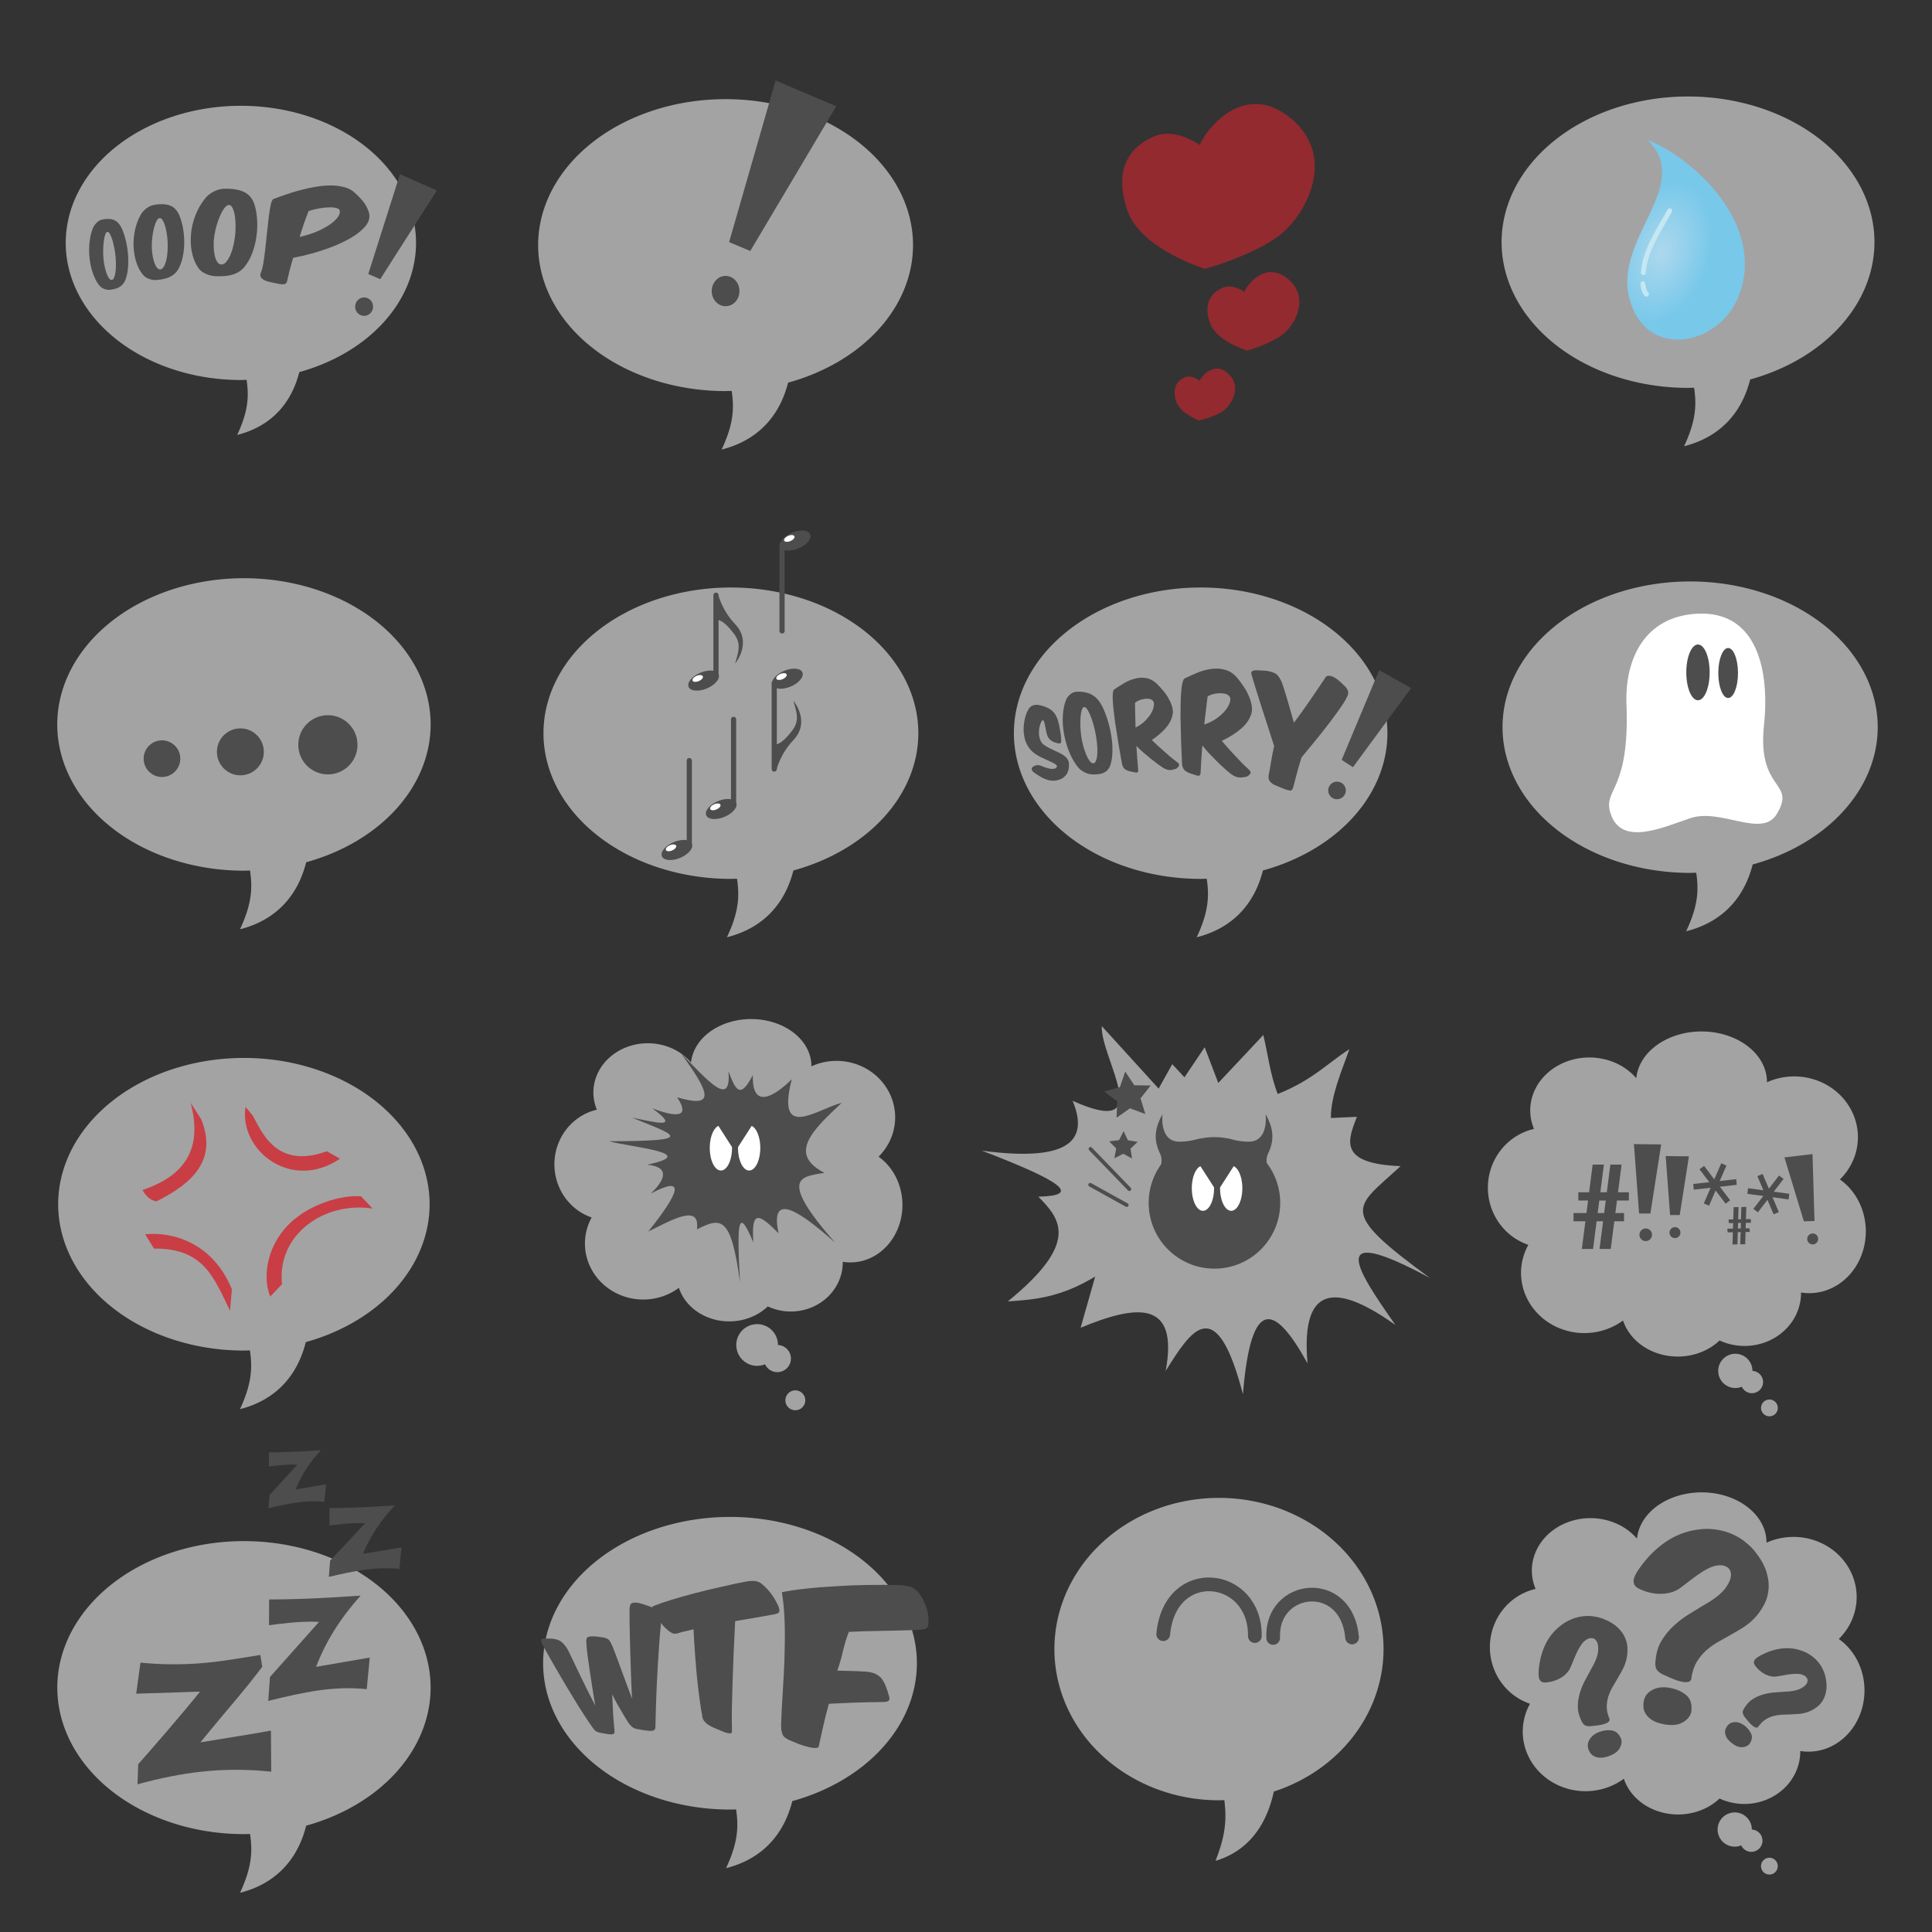 <?xml version="1.0" encoding="UTF-8" standalone="no"?>
<svg
   xmlns:dc="http://purl.org/dc/elements/1.1/"
   xmlns:cc="http://creativecommons.org/ns#"
   xmlns:rdf="http://www.w3.org/1999/02/22-rdf-syntax-ns#"
   xmlns:svg="http://www.w3.org/2000/svg"
   xmlns="http://www.w3.org/2000/svg"
   xmlns:xlink="http://www.w3.org/1999/xlink"
   xmlns:sodipodi="http://sodipodi.sourceforge.net/DTD/sodipodi-0.dtd"
   xmlns:inkscape="http://www.inkscape.org/namespaces/inkscape"
   width="512"
   height="512"
   viewBox="0 0 136 136"
   version="1.1"
   id="svg5"
   xml:space="preserve"
   inkscape:version="1.0.2-2 (e86c870879, 2021-01-15)"
   sodipodi:docname="emoticons.svg"
   inkscape:export-xdpi="96"
   inkscape:export-ydpi="96"><rect x="0" y="0" width="136" height="136" fill="#333333" stroke="none"/><sodipodi:namedview
     id="namedview7"
     pagecolor="#b2b2b2"
     bordercolor="#666666"
     borderopacity="1"
     inkscape:showpageshadow="false"
     inkscape:pageopacity="0"
     inkscape:pagecheckerboard="true"
     inkscape:deskcolor="#b2b2b2"
     inkscape:document-units="px"
     showgrid="false"
     inkscape:zoom="2"
     inkscape:cx="259.75"
     inkscape:cy="267"
     inkscape:window-width="1920"
     inkscape:window-height="1017"
     inkscape:window-x="-8"
     inkscape:window-y="-8"
     inkscape:window-maximized="1"
     inkscape:current-layer="svg5"
     inkscape:document-rotation="0" /><defs
     id="defs2"><linearGradient
       inkscape:collect="always"
       id="linearGradient51656"><stop
         style="stop-color:#add8ed;stop-opacity:1;"
         offset="0"
         id="stop51652" /><stop
         style="stop-color:#78c8ea;stop-opacity:1;"
         offset="1"
         id="stop51654" /></linearGradient><inkscape:path-effect
       effect="perspective-envelope"
       up_left_point="53.57,111.172"
       up_right_point="65.293,111.499"
       down_left_point="55.137,123.066"
       down_right_point="64.053,124.048"
       id="path-effect43225"
       is_visible="true"
       lpeversion="1"
       deform_type="perspective"
       horizontal_mirror="false"
       vertical_mirror="false"
       overflow_perspective="false" /><inkscape:path-effect
       effect="perspective-envelope"
       up_left_point="45.453,112.523"
       up_right_point="54.38,111.19"
       down_left_point="48.049,121.627"
       down_right_point="56.228,123.054"
       id="path-effect42497"
       is_visible="true"
       lpeversion="1"
       deform_type="perspective"
       horizontal_mirror="false"
       vertical_mirror="false"
       overflow_perspective="false" /><inkscape:path-effect
       effect="perspective-envelope"
       up_left_point="37.81,115.487"
       up_right_point="45.839,112.445"
       down_left_point="41.63,122.356"
       down_right_point="48.899,121.728"
       id="path-effect41767"
       is_visible="true"
       lpeversion="1"
       deform_type="perspective"
       horizontal_mirror="false"
       vertical_mirror="false"
       overflow_perspective="false" /><radialGradient
       inkscape:collect="always"
       xlink:href="#linearGradient51656"
       id="radialGradient51658"
       cx="142.368"
       cy="17.575"
       fx="142.368"
       fy="17.575"
       r="4.228"
       gradientTransform="matrix(0.754,0.249,-0.38,1.149,16.185,-37.706)"
       gradientUnits="userSpaceOnUse" /></defs><g
     inkscape:groupmode="layer"
     id="layer2"
     inkscape:label="Bubbles"
     style="display:inline;opacity:1"
     inkscape:highlight-color="#f3e121"
     sodipodi:insensitive="true"><path
       id="path360"
       style="display:inline;opacity:1;fill:#ffffff;fill-opacity:0.55;stroke-width:2.658;stroke-linecap:square;stroke-linejoin:round;paint-order:stroke markers fill;stop-color:#000000"
       d="m 16.956,7.447 a 12.329,9.652 0 0 0 -12.329,9.652 12.329,9.652 0 0 0 12.329,9.652 12.329,9.652 0 0 0 0.402,-0.011 c 0.173,1.167 0.12,2.201 -0.661,3.877 2.619,-0.667 3.88,-2.473 4.37,-4.423 a 12.329,9.652 0 0 0 8.219,-9.095 12.329,9.652 0 0 0 -12.329,-9.652 z" /><path
       id="path2282"
       style="display:inline;opacity:1;fill:#ffffff;fill-opacity:0.55;stroke-width:2.838;stroke-linecap:square;stroke-linejoin:round;paint-order:stroke markers fill;stop-color:#000000"
       d="m 51.076,6.979 a 13.194,10.275 0 0 0 -13.194,10.276 13.194,10.275 0 0 0 13.194,10.275 13.194,10.275 0 0 0 0.43,-0.012 c 0.185,1.242 0.129,2.343 -0.708,4.128 2.802,-0.71 4.152,-2.633 4.677,-4.709 A 13.194,10.275 0 0 0 64.271,17.254 13.194,10.275 0 0 0 51.076,6.979 Z" /><path
       id="path2284"
       style="display:inline;opacity:1;fill:#ffffff;fill-opacity:0.55;stroke-width:2.827;stroke-linecap:square;stroke-linejoin:round;paint-order:stroke markers fill;stop-color:#000000"
       d="m 118.826,6.792 a 13.124,10.256 0 0 0 -13.124,10.256 13.124,10.256 0 0 0 13.124,10.256 13.124,10.256 0 0 0 0.427,-0.012 c 0.184,1.24 0.128,2.339 -0.704,4.12 2.787,-0.709 4.13,-2.628 4.652,-4.7 a 13.124,10.256 0 0 0 8.749,-9.664 13.124,10.256 0 0 0 -13.124,-10.256 z" /><path
       id="path2286"
       style="display:inline;opacity:1;fill:#ffffff;fill-opacity:0.55;stroke-width:2.835;stroke-linecap:square;stroke-linejoin:round;paint-order:stroke markers fill;stop-color:#000000"
       d="M 17.172,40.702 A 13.142,10.295 0 0 0 4.031,50.997 13.142,10.295 0 0 0 17.172,61.291 a 13.142,10.295 0 0 0 0.428,-0.012 c 0.184,1.244 0.128,2.347 -0.705,4.136 2.791,-0.711 4.135,-2.638 4.658,-4.718 A 13.142,10.295 0 0 0 30.314,50.997 13.142,10.295 0 0 0 17.172,40.702 Z" /><path
       id="path2288"
       style="display:inline;opacity:1;fill:#ffffff;fill-opacity:0.55;stroke-width:2.835;stroke-linecap:square;stroke-linejoin:round;paint-order:stroke markers fill;stop-color:#000000"
       d="m 51.451,41.356 a 13.194,10.256 0 0 0 -13.194,10.256 13.194,10.256 0 0 0 13.194,10.256 13.194,10.256 0 0 0 0.43,-0.012 c 0.185,1.24 0.129,2.339 -0.708,4.12 2.802,-0.709 4.152,-2.628 4.677,-4.7 A 13.194,10.256 0 0 0 64.645,51.613 13.194,10.256 0 0 0 51.451,41.356 Z" /><path
       id="path2290"
       style="display:inline;opacity:1;fill:#ffffff;fill-opacity:0.55;stroke-width:2.83;stroke-linecap:square;stroke-linejoin:round;paint-order:stroke markers fill;stop-color:#000000"
       d="m 84.518,41.356 a 13.148,10.256 0 0 0 -13.147,10.256 13.148,10.256 0 0 0 13.147,10.256 13.148,10.256 0 0 0 0.428,-0.012 c 0.184,1.24 0.128,2.339 -0.705,4.12 2.792,-0.709 4.137,-2.628 4.66,-4.7 a 13.148,10.256 0 0 0 8.764,-9.664 13.148,10.256 0 0 0 -13.147,-10.256 z" /><path
       id="path2292"
       style="display:inline;opacity:1;fill:#ffffff;fill-opacity:0.55;stroke-width:2.836;stroke-linecap:square;stroke-linejoin:round;paint-order:stroke markers fill;stop-color:#000000"
       d="m 118.973,40.93 a 13.205,10.258 0 0 0 -13.205,10.258 13.205,10.258 0 0 0 13.205,10.258 13.205,10.258 0 0 0 0.43,-0.012 c 0.185,1.24 0.129,2.339 -0.708,4.121 2.805,-0.709 4.155,-2.628 4.681,-4.701 a 13.205,10.258 0 0 0 8.803,-9.666 13.205,10.258 0 0 0 -13.205,-10.258 z" /><path
       id="path2294"
       style="display:inline;opacity:1;fill:#ffffff;fill-opacity:0.55;stroke-width:2.828;stroke-linecap:square;stroke-linejoin:round;paint-order:stroke markers fill;stop-color:#000000"
       d="M 17.168,74.472 A 13.073,10.299 0 0 0 4.095,84.772 13.073,10.299 0 0 0 17.168,95.071 a 13.073,10.299 0 0 0 0.426,-0.012 c 0.183,1.245 0.127,2.348 -0.701,4.137 2.777,-0.712 4.114,-2.639 4.634,-4.72 a 13.073,10.299 0 0 0 8.715,-9.705 13.073,10.299 0 0 0 -13.073,-10.3 z" /><path
       id="path2296"
       style="display:inline;opacity:1;fill:#ffffff;fill-opacity:0.55;stroke-width:2.837;stroke-linecap:square;stroke-linejoin:round;paint-order:stroke markers fill;stop-color:#000000"
       d="m 17.173,108.484 a 13.139,10.313 0 0 0 -13.139,10.313 13.139,10.313 0 0 0 13.139,10.313 13.139,10.313 0 0 0 0.428,-0.012 c 0.184,1.246 0.128,2.352 -0.705,4.143 2.791,-0.713 4.135,-2.643 4.657,-4.726 a 13.139,10.313 0 0 0 8.759,-9.718 13.139,10.313 0 0 0 -13.139,-10.313 z" /><path
       id="path2298"
       style="display:inline;opacity:1;fill:#ffffff;fill-opacity:0.55;stroke-width:2.837;stroke-linecap:square;stroke-linejoin:round;paint-order:stroke markers fill;stop-color:#000000"
       d="m 51.388,106.782 a 13.156,10.299 0 0 0 -13.156,10.3 13.156,10.299 0 0 0 13.156,10.299 13.156,10.299 0 0 0 0.428,-0.012 c 0.184,1.245 0.128,2.348 -0.706,4.137 2.794,-0.712 4.14,-2.639 4.663,-4.72 a 13.156,10.299 0 0 0 8.77,-9.705 13.156,10.299 0 0 0 -13.156,-10.3 z" /><path
       id="path2300"
       style="display:inline;opacity:1;fill:#ffffff;fill-opacity:0.55;stroke-width:2.706;stroke-linecap:square;stroke-linejoin:round;paint-order:stroke markers fill;stop-color:#000000"
       d="m 85.808,105.441 a 11.585,10.644 0 0 0 -11.585,10.644 11.585,10.644 0 0 0 11.585,10.644 11.585,10.644 0 0 0 0.377,-0.013 c 0.162,1.286 0.113,2.427 -0.622,4.276 2.46,-0.736 3.645,-2.727 4.106,-4.878 a 11.585,10.644 0 0 0 7.723,-10.029 11.585,10.644 0 0 0 -11.585,-10.644 z" /><path
       id="path6835"
       style="fill:#ffffff;fill-opacity:0.55;stroke:none;stroke-width:2.154;stroke-linecap:square;stroke-linejoin:round;stroke-opacity:1;paint-order:stroke markers fill;stop-color:#000000"
       d="m 52.875,71.735 a 4.242,3.307 0 0 0 -4.229,3.061 3.833,3.464 0 0 0 -3.042,-1.358 3.833,3.464 0 0 0 -3.833,3.464 3.833,3.464 0 0 0 0.245,1.213 3.833,3.944 0 0 0 -2.99,3.847 3.833,3.944 0 0 0 2.623,3.74 4.106,3.944 0 0 0 -0.473,1.833 4.106,3.944 0 0 0 4.106,3.944 4.106,3.944 0 0 0 2.508,-0.824 3.692,3.274 0 0 0 3.544,2.362 3.692,3.274 0 0 0 2.713,-1.054 3.659,3.464 0 0 0 1.62,0.359 3.659,3.464 0 0 0 3.659,-3.464 3.659,3.464 0 0 0 -5.17e-4,-0.036 3.659,4.043 0 0 0 0.542,0.044 3.659,4.043 0 0 0 3.659,-4.043 3.659,4.043 0 0 0 -1.68,-3.4 4.13,3.977 0 0 0 1.167,-2.768 4.13,3.977 0 0 0 -4.13,-3.977 4.13,3.977 0 0 0 -1.767,0.383 4.242,3.307 0 0 0 0.001,-0.019 4.242,3.307 0 0 0 -4.242,-3.307 z" /><path
       id="path8318"
       style="fill:#ffffff;fill-opacity:0.55;stroke:none;stroke-width:2.328;stroke-linecap:square;stroke-linejoin:round;stroke-opacity:1;paint-order:stroke markers fill;stop-color:#000000"
       d="m 119.777,72.609 a 4.606,3.556 0 0 0 -4.593,3.291 4.162,3.725 0 0 0 -3.304,-1.46 4.162,3.725 0 0 0 -4.162,3.725 4.162,3.725 0 0 0 0.266,1.304 4.162,4.241 0 0 0 -3.247,4.137 4.162,4.241 0 0 0 2.848,4.022 4.458,4.241 0 0 0 -0.514,1.971 4.458,4.241 0 0 0 4.458,4.241 4.458,4.241 0 0 0 2.723,-0.886 4.009,3.521 0 0 0 3.849,2.539 4.009,3.521 0 0 0 2.946,-1.133 3.974,3.725 0 0 0 1.759,0.386 3.974,3.725 0 0 0 3.974,-3.725 3.974,3.725 0 0 0 -5.6e-4,-0.039 3.974,4.348 0 0 0 0.588,0.048 3.974,4.348 0 0 0 3.974,-4.348 3.974,4.348 0 0 0 -1.824,-3.656 4.485,4.277 0 0 0 1.268,-2.976 4.485,4.277 0 0 0 -4.485,-4.277 4.485,4.277 0 0 0 -1.919,0.412 4.606,3.556 0 0 0 9.9e-4,-0.021 4.606,3.556 0 0 0 -4.606,-3.556 z" /><path
       id="path8329"
       style="fill:#ffffff;fill-opacity:0.55;stroke:none;stroke-width:2.307;stroke-linecap:square;stroke-linejoin:round;stroke-opacity:1;paint-order:stroke markers fill;stop-color:#000000"
       d="m 119.785,105.052 a 4.566,3.524 0 0 0 -4.552,3.261 4.126,3.691 0 0 0 -3.275,-1.446 4.126,3.691 0 0 0 -4.126,3.691 4.126,3.691 0 0 0 0.264,1.292 4.126,4.202 0 0 0 -3.218,4.099 4.126,4.202 0 0 0 2.823,3.985 4.419,4.202 0 0 0 -0.51,1.953 4.419,4.202 0 0 0 4.419,4.202 4.419,4.202 0 0 0 2.699,-0.878 3.974,3.488 0 0 0 3.815,2.516 3.974,3.488 0 0 0 2.92,-1.123 3.939,3.691 0 0 0 1.743,0.383 3.939,3.691 0 0 0 3.939,-3.691 3.939,3.691 0 0 0 -5.6e-4,-0.038 3.939,4.308 0 0 0 0.583,0.047 3.939,4.308 0 0 0 3.939,-4.308 3.939,4.308 0 0 0 -1.808,-3.623 4.446,4.237 0 0 0 1.257,-2.949 4.446,4.237 0 0 0 -4.446,-4.237 4.446,4.237 0 0 0 -1.902,0.408 4.566,3.524 0 0 0 9.9e-4,-0.02 4.566,3.524 0 0 0 -4.566,-3.524 z" /><path
       style="fill:#ffffff;fill-opacity:0.55;stroke:none;stroke-width:0.265px;stroke-linecap:butt;stroke-linejoin:miter;stroke-opacity:1"
       d="m 70.941,91.612 c 5.079,-4.13 3.719,-5.793 2.15,-7.375 2.98,-0.067 1.85,-1.015 -3.985,-3.241 6.593,0.888 7.443,-0.99 6.4,-3.506 6.039,2.716 1.943,-3.025 2.051,-5.259 l 4.002,4.399 0.959,-1.72 0.86,0.926 1.422,-2.117 0.959,2.514 3.169,-3.375 c 0.334,1.373 0.48,2.78 1.014,4.153 2.446,-0.98 3.418,-2.1 5.044,-3.158 -0.549,1.576 -1.307,3.27 -1.301,4.846 l 1.83,-0.084 c -0.619,1.631 -1.371,3.301 3.076,3.473 -3.229,2.99 -4.503,3.07 2.067,7.871 -7.322,-3.933 -5.237,-0.68 -2.431,3.307 -3.749,-2.659 -6.719,-3.285 -6.185,2.712 -2.284,-4.157 -3.977,-4.824 -4.548,2.166 -1.913,-7.352 -3.699,-4.415 -5.44,-1.637 0.944,-5.065 -2.083,-4.659 -5.986,-3.043 l 1.025,-3.605 c -2.482,1.505 -4.314,1.624 -6.152,1.753 z"
       id="path9068"
       sodipodi:nodetypes="cccccccccccccccccccccccc" /><path
       id="path8306"
       style="display:inline;opacity:1;fill:#ffffff;fill-opacity:0.55;stroke:none;stroke-width:2.013;stroke-linecap:square;stroke-linejoin:round;stroke-opacity:1;paint-order:stroke markers fill;stop-color:#000000"
       d="m 53.297,93.211 a 1.468,1.468 0 0 0 -1.468,1.468 1.468,1.468 0 0 0 1.468,1.467 1.468,1.468 0 0 0 0.556,-0.11 0.956,0.956 0 0 0 0.867,0.554 0.956,0.956 0 0 0 0.956,-0.956 0.956,0.956 0 0 0 -0.912,-0.955 1.468,1.468 0 0 0 0,-9.82e-4 1.468,1.468 0 0 0 -1.467,-1.468 z" /><circle
       style="display:inline;opacity:1;fill:#ffffff;fill-opacity:0.55;stroke:none;stroke-width:2.117;stroke-linecap:square;stroke-linejoin:round;stroke-opacity:1;paint-order:stroke markers fill;stop-color:#000000"
       id="path8310"
       cx="55.986"
       cy="98.572"
       r="0.702" /><path
       id="path8334"
       style="display:inline;opacity:1;fill:#ffffff;fill-opacity:0.55;stroke:none;stroke-width:1.652;stroke-linecap:square;stroke-linejoin:round;stroke-opacity:1;paint-order:stroke markers fill;stop-color:#000000"
       d="m 122.156,95.297 a 1.205,1.205 0 0 0 -1.205,1.205 1.205,1.205 0 0 0 1.205,1.205 1.205,1.205 0 0 0 0.456,-0.09 0.785,0.785 0 0 0 0.712,0.455 0.785,0.785 0 0 0 0.785,-0.785 0.785,0.785 0 0 0 -0.749,-0.784 1.205,1.205 0 0 0 0,-8.06e-4 1.205,1.205 0 0 0 -1.205,-1.205 z" /><circle
       style="display:inline;opacity:1;fill:#ffffff;fill-opacity:0.55;stroke:none;stroke-width:1.787;stroke-linecap:square;stroke-linejoin:round;stroke-opacity:1;paint-order:stroke markers fill;stop-color:#000000"
       id="circle8336"
       cx="124.556"
       cy="99.108"
       r="0.592" /><path
       id="path8338"
       style="display:inline;opacity:1;fill:#ffffff;fill-opacity:0.55;stroke:none;stroke-width:1.652;stroke-linecap:square;stroke-linejoin:round;stroke-opacity:1;paint-order:stroke markers fill;stop-color:#000000"
       d="m 122.114,127.582 a 1.205,1.205 0 0 0 -1.205,1.205 1.205,1.205 0 0 0 1.205,1.205 1.205,1.205 0 0 0 0.456,-0.09 0.785,0.785 0 0 0 0.712,0.455 0.785,0.785 0 0 0 0.785,-0.785 0.785,0.785 0 0 0 -0.749,-0.784 1.205,1.205 0 0 0 0,-8.1e-4 1.205,1.205 0 0 0 -1.205,-1.205 z" /><circle
       style="display:inline;opacity:1;fill:#ffffff;fill-opacity:0.55;stroke:none;stroke-width:1.787;stroke-linecap:square;stroke-linejoin:round;stroke-opacity:1;paint-order:stroke markers fill;stop-color:#000000"
       id="circle8340"
       cx="124.553"
       cy="131.364"
       r="0.592" /></g><g
     inkscape:groupmode="layer"
     id="layer3"
     inkscape:label="Symbols"
     style="display:inline;opacity:1;mix-blend-mode:normal"
     transform="translate(0.128,-0.157)"><path
       id="rect68970"
       style="opacity:1;fill:#4d4d4d;fill-opacity:1;stroke:none;stroke-width:0.344;stroke-linecap:square;stroke-linejoin:round;stroke-dasharray:none;stroke-opacity:1;paint-order:stroke markers fill;stop-color:#000000"
       d="m 111.985,82.137 -0.25,1.948 h -0.758 l -1e-5,0.579 h 0.684 l -0.113,0.883 h -0.911 l 10e-6,0.579 h 0.836 l -0.25,1.948 h 0.79 l 0.25,-1.948 h 0.456 l -0.25,1.948 h 0.79 l 0.25,-1.948 h 0.684 v -0.579 h -0.61 l 0.113,-0.883 h 0.837 v -0.579 h -0.763 l 0.25,-1.948 h -0.789 l -0.25,1.948 h -0.456 l 0.25,-1.948 z m 0.466,2.527 h 0.456 l -0.113,0.883 h -0.456 z" /><path
       style="fill:#ffffff;fill-opacity:1;stroke:none;stroke-width:0.265px;stroke-linecap:butt;stroke-linejoin:miter;stroke-opacity:1"
       d="m 119.327,43.359 c -3.674,0.197 -5.087,3.168 -4.962,6.387 0.236,6.06 -1.603,5.925 -1.156,7.552 0.693,2.521 3.688,1.106 5.67,0.447 2.142,-0.712 5.034,1.44 6.068,-0.288 1.4,-2.34 -1.397,-1.558 -0.901,-6.249 0.391,-3.695 -0.387,-8.082 -4.719,-7.85 z"
       id="path28106"
       sodipodi:nodetypes="sssssss" /><ellipse
       style="opacity:1;fill:#4d4d4d;fill-opacity:1;stroke:none;stroke-width:0.965;stroke-linecap:round;stroke-linejoin:round;stroke-dasharray:none;stroke-opacity:1;paint-order:stroke markers fill;stop-color:#000000"
       id="path28214"
       cx="119.398"
       cy="47.488"
       rx="0.822"
       ry="1.963" /><ellipse
       style="opacity:1;fill:#4d4d4d;fill-opacity:1;stroke:none;stroke-width:0.933;stroke-linecap:round;stroke-linejoin:round;stroke-dasharray:none;stroke-opacity:1;paint-order:stroke markers fill;stop-color:#000000"
       id="path28216"
       cx="121.522"
       cy="47.533"
       rx="0.693"
       ry="1.76" /><g
       id="g28291"
       style="display:inline;opacity:1"><path
         style="fill:#c83e44;fill-opacity:1;stroke:none;stroke-width:0.265px;stroke-linecap:butt;stroke-linejoin:miter;stroke-opacity:1"
         d="m 18.892,91.427 0.831,-0.873 c -0.37,-3.493 2.971,-5.847 6.381,-5.322 l -0.818,-0.864 c -1.501,-0.106 -3.582,0.602 -4.89,1.787 -1.652,1.497 -2.11,3.751 -1.504,5.271 z"
         id="path14598"
         sodipodi:nodetypes="ccccsc" /><path
         style="fill:#c83e44;fill-opacity:1;stroke:none;stroke-width:0.265px;stroke-linecap:butt;stroke-linejoin:miter;stroke-opacity:0.996"
         d="m 10.091,87.043 0.62,1.006 c 3.523,-0.037 4.22,2.066 5.355,4.373 l 0.129,-1.508 c -1.372,-3.355 -4.277,-4.065 -6.104,-3.87 z"
         id="path16466"
         sodipodi:nodetypes="ccccc" /><path
         style="fill:#c83e44;fill-opacity:1;stroke:none;stroke-width:0.265px;stroke-linecap:butt;stroke-linejoin:miter;stroke-opacity:0.996"
         d="m 9.904,83.921 c 0.204,0.371 0.461,0.697 0.971,0.807 2.646,-1.302 4.295,-2.997 3.157,-5.788 l -0.737,-1.146 c 0.743,2.803 0.005,5.005 -3.391,6.127 z"
         id="path16468"
         sodipodi:nodetypes="ccccc" /><path
         style="fill:#c83e44;fill-opacity:1;stroke:none;stroke-width:0.265px;stroke-linecap:butt;stroke-linejoin:miter;stroke-opacity:0.996"
         d="m 17.154,78.074 0.514,0.62 c 0.63,1.129 1.66,3.807 5.209,2.502 l 0.93,0.526 C 20.366,84.051 16.688,81.134 17.154,78.074 Z"
         id="path16470"
         sodipodi:nodetypes="ccccc" /></g><path
       style="display:inline;opacity:1;fill:#4d4d4d;fill-opacity:1;stroke:none;stroke-width:0.265px;stroke-linecap:butt;stroke-linejoin:miter;stroke-opacity:1"
       d="M 51.197,17.198 52.685,17.826 58.737,7.64 54.471,5.821 Z"
       id="path14536"
       sodipodi:nodetypes="ccccc" /><ellipse
       style="display:inline;opacity:1;fill:#4d4d4d;fill-opacity:1;stroke:none;stroke-width:1.933;stroke-linecap:square;stroke-linejoin:round;stroke-opacity:1;paint-order:stroke markers fill;stop-color:#000000"
       id="path14590"
       cx="50.949"
       cy="20.646"
       rx="0.976"
       ry="1.067" /><path
       d="m 7.916,15.653 q -0.176,-0.08 -0.411,-0.085 -0.231,-0.006 -0.469,0.051 -0.184,0.044 -0.355,0.209 -0.167,0.163 -0.262,0.371 -0.134,0.335 -0.202,0.712 -0.065,0.37 -0.072,0.754 -0.007,0.385 0.043,0.767 0.049,0.377 0.146,0.718 0.097,0.342 0.235,0.628 0.139,0.286 0.306,0.486 0.103,0.121 0.24,0.19 0.137,0.069 0.265,0.093 0.157,0.029 0.327,-0.002 0.172,-0.026 0.328,-0.075 0.234,-0.074 0.39,-0.214 0.157,-0.135 0.266,-0.373 0.15,-0.385 0.19,-0.858 0.043,-0.474 0.002,-0.963 Q 8.842,17.566 8.732,17.103 8.62,16.635 8.462,16.268 8.361,16.049 8.237,15.902 8.115,15.747 7.916,15.653 Z m -0.476,0.829 q 0.088,-0.005 0.18,0.169 0.094,0.167 0.173,0.433 0.077,0.26 0.135,0.578 0.057,0.312 0.08,0.586 0.031,0.331 0.025,0.63 -0.003,0.292 -0.042,0.51 -0.039,0.218 -0.104,0.345 -0.065,0.128 -0.159,0.129 -0.102,0.005 -0.198,-0.137 -0.096,-0.142 -0.172,-0.367 -0.077,-0.23 -0.132,-0.507 -0.057,-0.282 -0.076,-0.558 -0.02,-0.281 -0.014,-0.593 0.009,-0.319 0.045,-0.59 0.036,-0.271 0.101,-0.447 0.063,-0.181 0.157,-0.183 z"
       style="font-size:10.583px;line-height:1.25;font-family:'Komika Axis';-inkscape-font-specification:'Komika Axis';letter-spacing:0px;word-spacing:0px;display:inline;opacity:1;fill:#4d4d4d;fill-opacity:1;stroke:none;stroke-width:0.122"
       id="path1394" /><path
       d="m 11.828,14.62 q -0.222,-0.085 -0.528,-0.089 -0.301,-0.006 -0.619,0.057 -0.245,0.048 -0.486,0.225 -0.235,0.175 -0.381,0.398 -0.21,0.359 -0.337,0.762 -0.124,0.396 -0.173,0.807 -0.049,0.411 -0.023,0.82 0.025,0.402 0.116,0.768 0.091,0.365 0.243,0.67 0.152,0.305 0.349,0.518 0.122,0.129 0.294,0.202 0.172,0.073 0.337,0.099 0.202,0.031 0.427,-0.004 0.227,-0.029 0.436,-0.082 0.313,-0.08 0.532,-0.23 0.22,-0.145 0.387,-0.4 0.237,-0.413 0.337,-0.918 0.106,-0.507 0.102,-1.03 -6.3e-5,-0.53 -0.096,-1.025 -0.098,-0.5 -0.266,-0.892 -0.109,-0.234 -0.256,-0.391 -0.144,-0.165 -0.393,-0.265 z m -0.709,0.889 q 0.116,-0.006 0.218,0.18 0.106,0.179 0.182,0.462 0.074,0.278 0.117,0.617 0.042,0.334 0.043,0.626 0.006,0.353 -0.032,0.673 -0.034,0.312 -0.107,0.545 -0.073,0.233 -0.172,0.37 -0.099,0.137 -0.221,0.139 -0.133,0.006 -0.244,-0.146 -0.111,-0.152 -0.186,-0.392 -0.077,-0.246 -0.12,-0.541 -0.045,-0.301 -0.041,-0.596 0.002,-0.3 0.043,-0.634 0.044,-0.341 0.12,-0.631 0.075,-0.29 0.178,-0.478 0.101,-0.194 0.224,-0.196 z"
       style="font-size:10.583px;line-height:1.25;font-family:'Komika Axis';-inkscape-font-specification:'Komika Axis';letter-spacing:0px;word-spacing:0px;display:inline;opacity:1;fill:#4d4d4d;fill-opacity:1;stroke-width:0.144"
       id="path1396" /><path
       d="m 17.066,13.678 q -0.269,-0.136 -0.658,-0.193 -0.382,-0.058 -0.798,-0.039 -0.321,0.014 -0.657,0.179 -0.329,0.163 -0.554,0.397 -0.328,0.38 -0.559,0.825 -0.225,0.437 -0.358,0.905 -0.133,0.468 -0.168,0.945 -0.037,0.47 0.017,0.908 0.054,0.438 0.195,0.817 0.141,0.379 0.357,0.659 0.134,0.17 0.341,0.283 0.207,0.113 0.413,0.171 0.252,0.069 0.545,0.068 0.294,0.005 0.569,-0.021 0.413,-0.039 0.717,-0.176 0.305,-0.13 0.561,-0.398 0.372,-0.438 0.586,-1.006 0.221,-0.569 0.305,-1.175 0.09,-0.614 0.052,-1.202 -0.039,-0.595 -0.188,-1.078 -0.099,-0.289 -0.26,-0.495 -0.155,-0.215 -0.456,-0.373 z m -1.054,0.909 q 0.149,0.013 0.247,0.246 0.105,0.225 0.153,0.566 0.047,0.334 0.044,0.734 -0.004,0.393 -0.051,0.732 -0.053,0.41 -0.156,0.774 -0.097,0.356 -0.23,0.613 -0.133,0.257 -0.282,0.399 -0.149,0.142 -0.306,0.123 -0.171,-0.015 -0.286,-0.21 -0.115,-0.195 -0.171,-0.485 -0.056,-0.297 -0.061,-0.647 -0.006,-0.356 0.049,-0.697 0.054,-0.347 0.162,-0.726 0.115,-0.387 0.26,-0.71 0.146,-0.323 0.308,-0.523 0.162,-0.207 0.318,-0.189 z"
       style="font-size:10.583px;line-height:1.25;font-family:'Komika Axis';-inkscape-font-specification:'Komika Axis';letter-spacing:0px;word-spacing:0px;display:inline;opacity:1;fill:#4d4d4d;fill-opacity:1;stroke-width:0.177"
       id="path1398" /><path
       d="m 20.507,18.309 q 0.635,-0.125 1.281,-0.298 0.656,-0.18 1.249,-0.399 0.593,-0.219 1.09,-0.47 0.508,-0.251 0.868,-0.517 0.222,-0.164 0.402,-0.337 0.191,-0.172 0.307,-0.36 0.127,-0.188 0.159,-0.399 0.042,-0.211 -0.032,-0.454 -0.169,-0.493 -0.476,-0.83 -0.296,-0.345 -0.656,-0.642 -0.307,-0.219 -0.73,-0.305 -0.413,-0.094 -0.9,-0.086 -0.487,0.008 -1.016,0.102 -0.519,0.086 -1.037,0.227 -0.519,0.133 -1.005,0.305 -0.487,0.164 -0.889,0.321 -0.106,0.039 -0.191,0.392 -0.074,0.345 -0.138,0.862 -0.064,0.517 -0.127,1.128 -0.064,0.611 -0.127,1.183 -0.064,0.564 -0.138,1.01 -0.085,0.446 -0.18,0.634 -0.064,0.204 0.042,0.329 0.095,0.125 0.296,0.211 0.201,0.078 0.455,0.125 0.265,0.055 0.54,0.11 0.275,0.039 0.37,0 0.095,-0.039 0.148,-0.164 0.085,-0.399 0.19,-0.815 0.116,-0.415 0.243,-0.862 z m 0.455,-1.473 q 0.159,-0.493 0.307,-0.948 0.159,-0.454 0.328,-0.877 0.392,-0.125 0.762,-0.188 0.381,-0.063 0.677,-0.07 0.307,-0.008 0.497,0.047 0.201,0.047 0.233,0.141 0.085,0.172 -0.064,0.423 -0.148,0.251 -0.508,0.525 -0.36,0.266 -0.921,0.525 -0.561,0.251 -1.312,0.423 z"
       style="font-size:10.583px;line-height:1.25;font-family:'Komika Axis';-inkscape-font-specification:'Komika Axis';letter-spacing:0px;word-spacing:0px;display:inline;opacity:1;fill:#4d4d4d;fill-opacity:1;stroke-width:0.228"
       id="path1400" /><ellipse
       style="display:inline;opacity:1;fill:#4d4d4d;fill-opacity:1;stroke:none;stroke-width:2.117;stroke-linecap:square;stroke-linejoin:round;stroke-opacity:1;paint-order:stroke markers fill;stop-color:#000000"
       id="path2196"
       cx="25.503"
       cy="21.743"
       rx="0.631"
       ry="0.649" /><path
       style="display:inline;opacity:1;fill:#4d4d4d;fill-opacity:1;stroke:none;stroke-width:0.265px;stroke-linecap:butt;stroke-linejoin:miter;stroke-opacity:1"
       d="m 25.795,19.446 0.842,0.362 3.987,-6.244 -2.596,-1.146 z"
       id="path2198" /><path
       style="display:inline;opacity:1;fill:#c1262e;fill-opacity:0.669;stroke:none;stroke-width:0.265px;stroke-linecap:butt;stroke-linejoin:miter;stroke-opacity:1"
       d="m 84.328,10.368 c 0,0 -1.726,-1.313 -3.332,-0.562 -1.752,0.819 -2.702,2.418 -1.761,5.176 0.926,2.715 5.465,4.101 5.465,4.101 0,0 3.067,-0.833 5.044,-2.216 2.04,-1.427 4.267,-5.585 1.075,-8.318 -3.297,-2.822 -6.044,0.681 -6.491,1.819 z"
       id="path9829"
       sodipodi:nodetypes="csscssc" /><path
       style="display:inline;opacity:1;fill:#c1262e;fill-opacity:0.669;stroke:none;stroke-width:0.126px;stroke-linecap:butt;stroke-linejoin:miter;stroke-opacity:1"
       d="m 87.466,20.699 c 0,0 -0.83,-0.619 -1.594,-0.257 -0.834,0.394 -1.283,1.157 -0.823,2.465 0.452,1.287 2.626,1.932 2.626,1.932 0,0 1.462,-0.405 2.402,-1.068 0.97,-0.684 2.019,-2.667 0.485,-3.956 -1.585,-1.331 -2.886,0.342 -3.095,0.884 z"
       id="path10626"
       sodipodi:nodetypes="csscssc" /><path
       style="display:inline;opacity:1;fill:#c1262e;fill-opacity:0.669;stroke:none;stroke-width:0.084px;stroke-linecap:butt;stroke-linejoin:miter;stroke-opacity:1"
       d="m 84.315,26.96 c 0,0 -0.515,-0.453 -1.031,-0.242 -0.563,0.23 -0.89,0.726 -0.648,1.628 0.238,0.888 1.631,1.417 1.631,1.417 0,0 0.974,-0.21 1.618,-0.618 0.664,-0.42 1.438,-1.713 0.492,-2.649 -0.977,-0.966 -1.901,0.107 -2.062,0.464 z"
       id="path10628"
       sodipodi:nodetypes="csscssc" /><circle
       style="display:inline;opacity:1;fill:#4d4d4d;fill-opacity:1;stroke:none;stroke-width:2.117;stroke-linecap:square;stroke-linejoin:round;stroke-opacity:1;paint-order:stroke markers fill;stop-color:#000000"
       id="path14592"
       cx="22.953"
       cy="52.586"
       r="2.084" /><circle
       style="display:inline;opacity:1;fill:#4d4d4d;fill-opacity:1;stroke:none;stroke-width:1.31;stroke-linecap:square;stroke-linejoin:round;stroke-opacity:1;paint-order:stroke markers fill;stop-color:#000000"
       id="circle14594"
       cx="11.274"
       cy="53.562"
       r="1.29" /><circle
       style="display:inline;opacity:1;fill:#4d4d4d;fill-opacity:1;stroke:none;stroke-width:1.679;stroke-linecap:square;stroke-linejoin:round;stroke-opacity:1;paint-order:stroke markers fill;stop-color:#000000"
       id="circle14596"
       cx="16.793"
       cy="53.082"
       r="1.652" /><path
       style="display:inline;opacity:1;fill:#4d4d4d;fill-opacity:1;stroke:none;stroke-width:0.265px;stroke-linecap:butt;stroke-linejoin:miter;stroke-opacity:1"
       d="m 47.827,74.321 c 1.87,1.891 3.544,3.89 3.321,1.239 0.497,1.316 0.825,2.029 1.719,0.269 -0.086,2.845 2.013,1.028 2.742,0.3 -1.135,4.397 1.771,2.102 3.512,1.661 -1.985,1.868 -3.845,3.576 -1.215,4.926 -1.601,0.278 -3.331,0.268 0.748,4.911 -3.134,-2.804 -4.517,-3.214 -3.976,-0.655 -1.302,-1.301 -1.959,-1.781 -1.769,0.648 -1.051,-2.471 -1.191,-1.7 -0.945,2.795 -0.627,-4.623 -1.299,-4.607 -3.033,-3.718 0.249,-1.857 -1.773,-0.654 -3.426,0.152 2.211,-2.768 2.673,-3.996 0.175,-2.672 1.045,-0.992 1.341,-1.878 -0.251,-2.035 3.834,-0.81 -1.076,-1.214 -2.684,-1.649 6.244,-0.012 4.703,-0.398 1.619,-1.66 1.688,0.33 3.472,0.841 1.427,-0.655 2.27,0.852 2.467,0.305 1.748,-0.778 2.851,0.841 2.183,-0.443 0.286,-3.081 z"
       id="path18857"
       sodipodi:nodetypes="ccccccccccccccccccc" /><path
       id="path20363"
       style="display:inline;opacity:1;fill:#ffffff;fill-opacity:0.997;stroke:none;stroke-width:2.608;stroke-linecap:square;stroke-linejoin:round;stroke-opacity:0.996;paint-order:stroke markers fill;stop-color:#000000"
       d="m 52.783,79.413 -0.958,1.491 a 0.783,1.59 0 0 0 -9.5e-4,0.058 0.783,1.59 0 0 0 0.784,1.591 0.783,1.59 0 0 0 0.783,-1.591 0.783,1.59 0 0 0 -0.608,-1.55 z" /><path
       id="path20472"
       style="display:inline;opacity:1;fill:#ffffff;fill-opacity:0.997;stroke:none;stroke-width:2.608;stroke-linecap:square;stroke-linejoin:round;stroke-opacity:0.996;paint-order:stroke markers fill;stop-color:#000000"
       d="m 50.443,79.413 0.958,1.491 a 0.783,1.59 0 0 1 9.5e-4,0.058 0.783,1.59 0 0 1 -0.784,1.591 0.783,1.59 0 0 1 -0.783,-1.591 0.783,1.59 0 0 1 0.608,-1.55 z" /><path
       style="display:inline;opacity:1;fill:none;stroke:#4d4d4d;stroke-width:0.965;stroke-linecap:round;stroke-linejoin:miter;stroke-dasharray:none;stroke-opacity:1"
       d="m 81.756,115.193 c 0.471,-5.051 6.506,-4.329 6.449,0.132"
       id="path21974"
       sodipodi:nodetypes="cc" /><path
       style="display:inline;opacity:1;fill:none;stroke:#4d4d4d;stroke-width:0.965;stroke-linecap:round;stroke-linejoin:miter;stroke-dasharray:none;stroke-opacity:1"
       d="m 89.495,115.458 c -0.166,-3.748 5.173,-4.365 5.556,-0.033"
       id="path21976"
       sodipodi:nodetypes="cc" /><g
       aria-label="?"
       transform="matrix(1.001,0.029,-0.029,0.998,0,0)"
       id="text21980"
       style="font-size:15.032px;line-height:1.25;font-family:'Komika Axis';-inkscape-font-specification:'Komika Axis';letter-spacing:0px;word-spacing:0px;display:inline;opacity:1;fill:#4d4d4d;stroke-width:0.376"><path
         d="m 120.067,114.745 q 0.316,0.135 0.691,0.286 0.376,0.15 0.691,0.21 0.316,0.06 0.511,0 0.21,-0.075 0.195,-0.361 0.09,-0.631 0.346,-1.082 0.271,-0.466 0.631,-0.812 0.376,-0.346 0.812,-0.616 0.436,-0.271 0.872,-0.526 0.451,-0.271 0.857,-0.541 0.421,-0.286 0.752,-0.646 0.331,-0.361 0.601,-0.857 0.286,-0.496 0.346,-1.082 0.075,-0.601 -0.135,-1.278 -0.195,-0.676 -0.797,-1.413 -0.286,-0.376 -0.722,-0.707 -0.421,-0.346 -0.977,-0.571 -0.541,-0.225 -1.188,-0.301 -0.646,-0.075 -1.353,0.06 -1.173,0.21 -2.18,0.947 -0.992,0.737 -1.744,1.879 -0.241,0.361 -0.331,0.616 -0.09,0.241 -0.045,0.406 0.03,0.165 0.165,0.286 0.12,0.105 0.316,0.18 0.752,0.316 1.533,0.271 0.797,-0.06 1.323,-0.496 0.361,-0.286 0.707,-0.571 0.361,-0.301 0.691,-0.526 0.346,-0.241 0.676,-0.391 0.346,-0.15 0.691,-0.15 0.241,0 0.451,0.135 0.21,0.12 0.256,0.421 0.06,0.436 -0.346,1.037 -0.406,0.601 -1.533,1.278 -0.436,0.286 -0.992,0.646 -0.541,0.361 -1.022,0.827 -0.481,0.466 -0.827,1.067 -0.346,0.601 -0.391,1.383 -0.045,0.391 0.045,0.601 0.09,0.21 0.421,0.391 z m -1.233,2.059 q -0.03,0.346 0.075,0.601 0.12,0.256 0.331,0.436 0.225,0.195 0.511,0.301 0.301,0.105 0.631,0.15 0.752,0.105 1.218,-0.165 0.466,-0.271 0.586,-0.691 0.03,-0.045 0.03,-0.18 v -0.225 q 0,-0.18 -0.06,-0.346 -0.045,-0.18 -0.18,-0.346 -0.135,-0.165 -0.376,-0.301 -0.225,-0.15 -0.586,-0.256 -0.481,-0.135 -0.887,-0.105 -0.391,0.03 -0.676,0.195 -0.286,0.15 -0.451,0.406 -0.15,0.241 -0.165,0.526 z"
         id="path416" /></g><g
       aria-label="?"
       transform="matrix(0.877,0.484,-0.482,0.874,0,0)"
       id="text21988"
       style="font-size:8.814px;line-height:1.25;font-family:'Komika Axis';-inkscape-font-specification:'Komika Axis';letter-spacing:0px;word-spacing:0px;display:inline;opacity:1;fill:#4d4d4d;stroke-width:0.22"><path
         d="m 165.547,46.744 q 0.185,0.079 0.405,0.167 0.22,0.088 0.405,0.123 0.185,0.035 0.3,0 0.123,-0.044 0.115,-0.212 0.053,-0.37 0.203,-0.635 0.159,-0.273 0.37,-0.476 0.22,-0.203 0.476,-0.361 0.256,-0.159 0.511,-0.308 0.264,-0.159 0.502,-0.317 0.247,-0.167 0.441,-0.379 0.194,-0.212 0.353,-0.502 0.167,-0.291 0.203,-0.635 0.044,-0.353 -0.079,-0.749 -0.115,-0.397 -0.467,-0.829 -0.167,-0.22 -0.423,-0.414 -0.247,-0.203 -0.573,-0.335 -0.317,-0.132 -0.696,-0.176 -0.379,-0.044 -0.793,0.035 -0.688,0.123 -1.278,0.555 -0.582,0.432 -1.022,1.102 -0.141,0.212 -0.194,0.361 -0.053,0.141 -0.026,0.238 0.018,0.097 0.097,0.167 0.07,0.062 0.185,0.106 0.441,0.185 0.899,0.159 0.467,-0.035 0.776,-0.291 0.212,-0.167 0.414,-0.335 0.212,-0.176 0.405,-0.308 0.203,-0.141 0.397,-0.229 0.203,-0.088 0.405,-0.088 0.141,0 0.264,0.079 0.123,0.071 0.15,0.247 0.035,0.256 -0.203,0.608 -0.238,0.353 -0.899,0.749 -0.256,0.167 -0.582,0.379 -0.317,0.212 -0.599,0.485 -0.282,0.273 -0.485,0.626 -0.203,0.353 -0.229,0.811 -0.026,0.229 0.026,0.353 0.053,0.123 0.247,0.229 z m -0.723,1.208 q -0.018,0.203 0.044,0.353 0.07,0.15 0.194,0.256 0.132,0.115 0.3,0.176 0.176,0.062 0.37,0.088 0.441,0.062 0.714,-0.097 0.273,-0.159 0.344,-0.405 0.018,-0.026 0.018,-0.106 v -0.132 q 0,-0.106 -0.035,-0.203 -0.026,-0.106 -0.106,-0.203 -0.079,-0.097 -0.22,-0.176 -0.132,-0.088 -0.344,-0.15 -0.282,-0.079 -0.52,-0.062 -0.229,0.018 -0.397,0.115 -0.167,0.088 -0.264,0.238 -0.088,0.141 -0.097,0.308 z"
         id="path422" /></g><g
       aria-label="?"
       transform="matrix(0.88,-0.479,0.477,0.877,0,0)"
       id="text21992"
       style="font-size:10.578px;line-height:1.25;font-family:'Komika Axis';-inkscape-font-specification:'Komika Axis';letter-spacing:0px;word-spacing:0px;display:inline;opacity:1;fill:#4d4d4d;stroke-width:0.264"><path
         d="m 39.987,160.58 q 0.222,0.095 0.487,0.201 0.264,0.106 0.487,0.148 0.222,0.042 0.36,0 0.148,-0.053 0.138,-0.254 0.063,-0.444 0.243,-0.762 0.19,-0.328 0.444,-0.571 0.264,-0.243 0.571,-0.434 0.307,-0.19 0.614,-0.37 0.317,-0.19 0.603,-0.381 0.296,-0.201 0.529,-0.455 0.233,-0.254 0.423,-0.603 0.201,-0.349 0.243,-0.762 0.053,-0.423 -0.095,-0.899 -0.138,-0.476 -0.561,-0.994 -0.201,-0.264 -0.508,-0.497 -0.296,-0.243 -0.688,-0.402 -0.381,-0.159 -0.836,-0.212 -0.455,-0.053 -0.952,0.042 -0.825,0.148 -1.534,0.666 -0.698,0.518 -1.227,1.322 -0.169,0.254 -0.233,0.434 -0.063,0.169 -0.032,0.286 0.021,0.116 0.116,0.201 0.085,0.074 0.222,0.127 0.529,0.222 1.079,0.19 0.561,-0.042 0.931,-0.349 0.254,-0.201 0.497,-0.402 0.254,-0.212 0.487,-0.37 0.243,-0.169 0.476,-0.275 0.243,-0.106 0.487,-0.106 0.169,0 0.317,0.095 0.148,0.085 0.18,0.296 0.042,0.307 -0.243,0.73 -0.286,0.423 -1.079,0.899 -0.307,0.201 -0.698,0.455 -0.381,0.254 -0.719,0.582 -0.339,0.328 -0.582,0.751 -0.243,0.423 -0.275,0.973 -0.032,0.275 0.032,0.423 0.063,0.148 0.296,0.275 z m -0.867,1.449 q -0.021,0.243 0.053,0.423 0.085,0.18 0.233,0.307 0.159,0.138 0.36,0.212 0.212,0.074 0.444,0.106 0.529,0.074 0.857,-0.116 0.328,-0.19 0.413,-0.487 0.021,-0.032 0.021,-0.127 v -0.159 q 0,-0.127 -0.042,-0.243 -0.032,-0.127 -0.127,-0.243 -0.095,-0.116 -0.264,-0.212 -0.159,-0.106 -0.413,-0.18 -0.339,-0.095 -0.624,-0.074 -0.275,0.021 -0.476,0.138 -0.201,0.106 -0.317,0.286 -0.106,0.169 -0.116,0.37 z"
         id="path419" /></g><path
       style="display:inline;opacity:1;fill:url(#radialGradient51658);fill-opacity:1;stroke:none;stroke-width:0.265px;stroke-linecap:butt;stroke-linejoin:miter;stroke-opacity:1"
       d="m 115.857,10.005 c 3.252,3.258 -2.461,6.909 -1.269,11.244 1.166,4.241 6.253,3.287 7.654,-0.197 2.029,-5.042 -3.156,-9.767 -6.385,-11.046 z"
       id="path22778"
       sodipodi:nodetypes="cssc" /><path
       d="m 72.526,54.187 q -0.054,0.085 -0.013,0.194 0.047,0.101 0.304,0.265 0.494,0.338 0.873,0.429 0.376,0.085 0.699,-0.018 0.243,-0.075 0.389,-0.204 0.146,-0.13 0.225,-0.279 0.077,-0.155 0.099,-0.314 0.022,-0.159 0.017,-0.291 0.003,-0.185 -0.076,-0.322 -0.077,-0.144 -0.213,-0.252 -0.134,-0.115 -0.313,-0.205 -0.175,-0.091 -0.37,-0.176 -0.193,-0.092 -0.393,-0.189 -0.195,-0.098 -0.373,-0.22 -0.138,-0.089 -0.219,-0.231 -0.081,-0.143 -0.119,-0.304 -0.038,-0.161 -0.039,-0.332 0.003,-0.172 0.027,-0.325 0.028,-0.154 0.071,-0.28 0.043,-0.126 0.089,-0.197 0.05,-0.097 0.087,-0.094 0.037,0.002 0.069,0.076 0.036,0.072 0.066,0.198 0.027,0.12 0.052,0.259 0.027,0.132 0.053,0.271 0.027,0.132 0.06,0.231 0.139,0.489 0.8,0.608 0.114,0.025 0.156,-0.018 0.042,-0.044 0.044,-0.171 -0.003,-0.139 -0.023,-0.324 -0.02,-0.185 -0.053,-0.379 -0.035,-0.2 -0.076,-0.392 -0.041,-0.192 -0.087,-0.351 -0.033,-0.086 -0.071,-0.177 -0.037,-0.098 -0.096,-0.195 -0.055,-0.099 -0.14,-0.19 -0.082,-0.098 -0.203,-0.178 -0.186,-0.132 -0.42,-0.213 -0.234,-0.081 -0.453,-0.121 -0.142,-0.017 -0.259,0.009 -0.115,0.019 -0.204,0.07 -0.085,0.049 -0.144,0.123 -0.06,0.068 -0.094,0.134 -0.1,0.168 -0.173,0.392 -0.074,0.224 -0.112,0.47 -0.038,0.246 -0.044,0.495 -0.001,0.248 0.036,0.454 0.034,0.245 0.118,0.456 0.084,0.212 0.205,0.387 0.119,0.17 0.265,0.307 0.149,0.13 0.307,0.225 0.148,0.092 0.314,0.173 0.17,0.079 0.334,0.154 0.168,0.074 0.318,0.146 0.152,0.066 0.258,0.131 0.108,0.059 0.159,0.121 0.055,0.061 0.025,0.114 -0.067,0.159 -0.357,0.145 -0.286,-0.015 -0.741,-0.212 -0.083,-0.04 -0.172,-0.047 -0.087,-0.014 -0.171,0.003 -0.09,0.013 -0.163,0.059 -0.075,0.04 -0.134,0.101 z"
       id="path23628"
       style="font-size:10.583px;line-height:1.25;font-family:'Komika Axis';-inkscape-font-specification:'Komika Axis';letter-spacing:0px;word-spacing:0px;display:inline;opacity:1;fill:#4d4d4d;fill-opacity:1;stroke-width:0.128" /><path
       d="m 76.75,49.07 q -0.225,-0.129 -0.516,-0.182 -0.287,-0.055 -0.58,-0.037 -0.226,0.013 -0.427,0.169 -0.196,0.154 -0.301,0.375 -0.144,0.359 -0.202,0.78 -0.056,0.413 -0.039,0.855 0.017,0.442 0.106,0.893 0.086,0.444 0.23,0.858 0.143,0.414 0.335,0.772 0.192,0.358 0.413,0.623 0.136,0.161 0.311,0.268 0.175,0.107 0.336,0.162 0.197,0.066 0.406,0.064 0.211,0.005 0.402,-0.02 0.286,-0.037 0.47,-0.167 0.186,-0.123 0.305,-0.376 0.161,-0.414 0.177,-0.951 0.022,-0.538 -0.063,-1.11 -0.083,-0.58 -0.251,-1.136 -0.171,-0.562 -0.392,-1.019 -0.14,-0.273 -0.305,-0.468 -0.162,-0.203 -0.415,-0.352 z m -0.535,0.859 q 0.109,0.012 0.236,0.232 0.129,0.212 0.245,0.535 0.114,0.316 0.208,0.694 0.092,0.372 0.139,0.692 0.061,0.387 0.074,0.731 0.016,0.336 -0.017,0.579 -0.033,0.243 -0.106,0.377 -0.073,0.134 -0.189,0.117 -0.126,-0.015 -0.255,-0.198 -0.129,-0.184 -0.238,-0.459 -0.111,-0.281 -0.199,-0.611 -0.09,-0.337 -0.132,-0.658 -0.045,-0.328 -0.058,-0.686 -0.011,-0.366 0.016,-0.671 0.027,-0.305 0.095,-0.495 0.066,-0.196 0.182,-0.179 z"
       id="path23630"
       style="font-size:10.583px;line-height:1.25;font-family:'Komika Axis';-inkscape-font-specification:'Komika Axis';letter-spacing:0px;word-spacing:0px;display:inline;opacity:1;fill:#4d4d4d;fill-opacity:1;stroke-width:0.145" /><path
       d="m 79.869,52.663 q 0.222,0.23 0.48,0.458 0.257,0.221 0.51,0.427 0.253,0.206 0.485,0.376 0.231,0.17 0.404,0.282 0.257,0.146 0.422,0.154 0.173,0.015 0.299,-0.036 0.106,-0.027 0.177,-0.045 0.075,-0.026 0.161,-0.135 0.072,-0.086 0.066,-0.16 -0.006,-0.075 -0.163,-0.195 -0.193,-0.141 -0.424,-0.333 -0.225,-0.192 -0.459,-0.399 -0.235,-0.207 -0.463,-0.414 -0.222,-0.207 -0.414,-0.394 0.602,-0.402 0.989,-0.854 0.394,-0.452 0.482,-0.973 0.062,-0.325 -0.145,-0.818 -0.218,-0.462 -0.479,-0.773 -0.257,-0.318 -0.545,-0.59 -0.354,-0.306 -0.737,-0.357 -0.379,-0.058 -0.766,0.049 -0.383,0.1 -0.755,0.318 -0.365,0.219 -0.698,0.443 -0.068,0.055 -0.088,0.274 -0.022,0.211 -0.001,0.54 0.019,0.321 0.066,0.731 0.046,0.403 0.105,0.835 0.066,0.432 0.137,0.863 0.066,0.432 0.13,0.811 0.063,0.372 0.119,0.669 0.05,0.298 0.077,0.454 0.036,0.193 0.11,0.31 0.072,0.109 0.21,0.185 0.137,0.069 0.275,0.093 0.138,0.024 0.319,0.068 0.152,0.031 0.193,-0.009 0.046,-0.04 0.047,-0.159 -0.033,-0.403 -0.07,-0.821 -0.031,-0.418 -0.058,-0.874 z m -0.098,-3.038 q 0.207,-0.152 0.411,-0.213 0.204,-0.062 0.384,-0.07 0.366,-0.016 0.494,0.188 0.069,0.124 0.028,0.358 -0.041,0.234 -0.199,0.503 -0.16,0.262 -0.431,0.529 -0.267,0.259 -0.652,0.449 -0.006,-0.494 -0.022,-0.928 -0.016,-0.434 -0.012,-0.816 z"
       id="path23632"
       style="font-size:10.583px;line-height:1.25;font-family:'Komika Axis';-inkscape-font-specification:'Komika Axis';letter-spacing:0px;word-spacing:0px;display:inline;opacity:1;fill:#4d4d4d;fill-opacity:1;stroke-width:0.171" /><path
       d="m 84.509,52.634 q 0.229,0.291 0.504,0.585 0.273,0.285 0.545,0.554 0.271,0.268 0.522,0.492 0.251,0.224 0.441,0.374 0.285,0.2 0.483,0.231 0.206,0.04 0.365,-1.92e-4 0.132,-0.017 0.22,-0.028 0.095,-0.019 0.215,-0.131 0.101,-0.087 0.106,-0.173 0.005,-0.086 -0.164,-0.243 -0.209,-0.186 -0.456,-0.436 -0.239,-0.249 -0.488,-0.515 -0.249,-0.267 -0.49,-0.533 -0.234,-0.265 -0.434,-0.503 0.79,-0.374 1.331,-0.835 0.548,-0.46 0.739,-1.04 0.128,-0.361 -0.041,-0.948 -0.187,-0.554 -0.45,-0.942 -0.257,-0.396 -0.56,-0.744 -0.376,-0.396 -0.83,-0.505 -0.447,-0.117 -0.931,-0.048 -0.477,0.061 -0.961,0.259 -0.476,0.199 -0.913,0.409 -0.09,0.054 -0.15,0.299 -0.061,0.236 -0.09,0.612 -0.03,0.367 -0.04,0.839 -0.011,0.463 -0.01,0.962 0.009,0.499 0.024,0.998 0.009,0.499 0.025,0.938 0.015,0.431 0.035,0.776 0.012,0.345 0.019,0.525 0.012,0.224 0.082,0.367 0.068,0.134 0.223,0.239 0.153,0.097 0.316,0.142 0.162,0.046 0.373,0.121 0.178,0.055 0.233,0.016 0.062,-0.039 0.083,-0.175 0.026,-0.462 0.05,-0.942 0.031,-0.479 0.072,-1 z m 0.377,-3.462 q 0.273,-0.144 0.529,-0.186 0.256,-0.042 0.474,-0.027 0.444,0.031 0.564,0.28 0.063,0.15 -0.025,0.411 -0.088,0.26 -0.322,0.545 -0.235,0.276 -0.605,0.542 -0.364,0.258 -0.859,0.421 0.073,-0.562 0.125,-1.057 0.052,-0.495 0.118,-0.928 z"
       id="path23634"
       style="font-size:10.583px;line-height:1.25;font-family:'Komika Axis';-inkscape-font-specification:'Komika Axis';letter-spacing:0px;word-spacing:0px;display:inline;opacity:1;fill:#4d4d4d;fill-opacity:1;stroke-width:0.201" /><path
       d="m 94.625,49.348 q 0.074,-0.14 0.116,-0.237 0.043,-0.106 0.037,-0.199 0.004,-0.092 -0.041,-0.179 -0.045,-0.097 -0.128,-0.206 -0.149,-0.153 -0.364,-0.35 -0.206,-0.196 -0.424,-0.319 -0.218,-0.132 -0.412,-0.133 -0.194,-0.01 -0.29,0.211 -0.537,0.804 -1.073,1.581 -0.536,0.777 -1.09,1.514 -0.229,-0.816 -0.442,-1.547 -0.213,-0.731 -0.413,-1.304 -0.143,-0.309 -0.273,-0.46 -0.12,-0.159 -0.407,-0.252 -0.287,-0.093 -0.569,-0.103 -0.271,-0.018 -0.571,-0.029 -0.253,0.021 -0.305,0.108 -0.061,0.077 0.035,0.335 0.153,0.532 0.352,1.151 0.189,0.609 0.396,1.256 0.207,0.638 0.415,1.277 0.207,0.638 0.388,1.209 -0.141,0.622 -0.221,1.14 -0.079,0.508 -0.162,0.897 -0.029,0.237 0.034,0.372 0.063,0.126 0.27,0.276 0.209,0.104 0.458,0.202 0.248,0.108 0.478,0.186 0.249,0.08 0.338,0.052 0.089,-0.028 0.144,-0.207 0.126,-0.485 0.263,-0.997 0.137,-0.521 0.327,-1.12 0.449,-0.536 0.928,-1.125 0.48,-0.588 0.91,-1.145 0.43,-0.557 0.77,-1.039 0.349,-0.482 0.528,-0.814 z"
       id="path23636"
       style="font-size:10.583px;line-height:1.25;font-family:'Komika Axis';-inkscape-font-specification:'Komika Axis';letter-spacing:0px;word-spacing:0px;display:inline;opacity:1;fill:#4d4d4d;fill-opacity:1;stroke-width:0.236" /><path
       style="display:inline;opacity:1;fill:#4d4d4d;fill-opacity:1;stroke:none;stroke-width:0.265px;stroke-linecap:butt;stroke-linejoin:miter;stroke-opacity:1"
       d="m 94.316,53.648 0.795,0.514 4.093,-5.566 -2.245,-1.263 z"
       id="path24383" /><circle
       style="display:inline;opacity:1;fill:#4d4d4d;fill-opacity:1;stroke:none;stroke-width:0.965;stroke-linecap:round;stroke-linejoin:round;stroke-dasharray:none;stroke-opacity:1;paint-order:stroke markers fill;stop-color:#000000"
       id="path24385"
       cx="93.989"
       cy="55.799"
       r="0.62" /><path
       style="display:inline;opacity:1;fill:#4d4d4d;fill-opacity:1;stroke:none;stroke-width:0.265px;stroke-linecap:butt;stroke-linejoin:miter;stroke-opacity:1"
       d="m 9.461,119.382 0.298,-2.185 c 3.726,0.353 6.082,-0.179 8.436,-0.542 l 0.139,0.825 c -1.264,1.707 -2.413,2.93 -4.351,5.327 1.743,-0.295 3.528,-0.561 4.96,-0.825 l 0.023,2.888 c -3.41,-0.352 -6.251,0.027 -9.413,0.889 l 0.047,-1.415 c 1.065,-1.195 3.182,-3.639 4.351,-5.108 z"
       id="path25970"
       sodipodi:nodetypes="ccccccccccc" /><path
       style="display:inline;opacity:1;fill:#4d4d4d;fill-opacity:1;stroke:none;stroke-width:0.2px;stroke-linecap:butt;stroke-linejoin:miter;stroke-opacity:1"
       d="m 18.816,112.749 c 3.037,0.003 6.45,-0.284 6.439,-0.268 -1.39,1.552 -2.44,3.189 -3.132,5.01 l 3.777,-0.652 -0.212,2.225 c -2.328,-0.25 -4.453,0.214 -6.933,0.825 l 0.122,-1.683 c 0.805,-0.903 3.453,-3.879 3.453,-3.879 -1.259,-0.083 -2.906,0.157 -3.52,0.234 z"
       id="path26698"
       sodipodi:nodetypes="cccccccccc" /><path
       style="display:inline;opacity:1;fill:#4d4d4d;fill-opacity:1;stroke:none;stroke-width:0.139px;stroke-linecap:butt;stroke-linejoin:miter;stroke-opacity:1"
       d="m 23.065,106.312 c 2.172,0.002 4.614,-0.193 4.606,-0.182 -0.994,1.053 -1.746,2.164 -2.24,3.4 l 2.702,-0.442 -0.151,1.51 c -1.665,-0.17 -3.185,0.145 -4.96,0.56 l 0.087,-1.142 c 0.576,-0.613 2.47,-2.633 2.47,-2.633 -0.9,-0.056 -2.079,0.107 -2.518,0.159 z"
       id="path38145"
       sodipodi:nodetypes="cccccccccc" /><path
       style="display:inline;opacity:1;fill:#4d4d4d;fill-opacity:1;stroke:none;stroke-width:0.112px;stroke-linecap:butt;stroke-linejoin:miter;stroke-opacity:1"
       d="m 18.806,102.392 c 1.723,0.002 3.658,-0.157 3.652,-0.148 -0.788,0.856 -1.384,1.758 -1.776,2.762 l 2.142,-0.359 -0.12,1.227 c -1.321,-0.138 -2.526,0.118 -3.933,0.455 l 0.069,-0.928 c 0.457,-0.498 1.959,-2.139 1.959,-2.139 -0.714,-0.045 -1.648,0.087 -1.997,0.129 z"
       id="path38147"
       sodipodi:nodetypes="cccccccccc" /><path
       d="m 41.774,120.219 c -0.157,-0.303 -0.323,-0.627 -0.498,-0.974 -0.177,-0.36 -0.349,-0.711 -0.516,-1.051 -0.169,-0.354 -0.325,-0.68 -0.468,-0.976 -0.141,-0.302 -0.251,-0.534 -0.329,-0.694 -0.037,-0.081 -0.081,-0.168 -0.134,-0.259 -0.056,-0.098 -0.117,-0.188 -0.184,-0.269 -0.066,-0.089 -0.14,-0.168 -0.221,-0.237 -0.081,-0.07 -0.169,-0.122 -0.262,-0.157 -0.159,-0.057 -0.314,-0.088 -0.465,-0.094 -0.153,-0.012 -0.317,-0.016 -0.492,-0.011 -0.15,0.003 -0.231,0.041 -0.243,0.113 -0.012,0.071 0.035,0.205 0.139,0.401 0.19,0.342 0.395,0.706 0.614,1.092 0.212,0.372 0.429,0.748 0.652,1.126 0.216,0.365 0.431,0.726 0.646,1.082 0.211,0.35 0.411,0.678 0.602,0.986 0.18,0.289 0.352,0.556 0.517,0.803 0.156,0.24 0.3,0.449 0.431,0.629 0.079,0.123 0.155,0.213 0.226,0.271 0.073,0.053 0.165,0.093 0.276,0.119 0.119,0.026 0.242,0.049 0.368,0.07 0.133,0.025 0.267,0.043 0.403,0.055 0.1,0.005 0.172,-0.003 0.215,-0.026 0.05,-0.018 0.077,-0.075 0.081,-0.17 -0.012,-0.119 -0.025,-0.27 -0.039,-0.456 -0.016,-0.193 -0.033,-0.405 -0.052,-0.636 -0.014,-0.236 -0.027,-0.483 -0.038,-0.74 -0.014,-0.268 -0.025,-0.531 -0.034,-0.788 0.09,0.19 0.189,0.383 0.296,0.578 0.11,0.192 0.218,0.38 0.324,0.563 0.102,0.176 0.198,0.339 0.287,0.487 0.093,0.147 0.17,0.271 0.232,0.373 0.066,0.101 0.146,0.192 0.241,0.274 0.092,0.077 0.213,0.133 0.363,0.169 0.071,0.008 0.135,0.018 0.193,0.028 0.064,0.014 0.126,0.026 0.183,0.036 0.063,0.01 0.128,0.019 0.196,0.028 0.07,0.014 0.151,0.025 0.244,0.032 0.164,0.011 0.283,8.7e-4 0.356,-0.031 0.073,-0.032 0.115,-0.098 0.124,-0.198 0.004,-0.217 0.01,-0.476 0.019,-0.78 0.01,-0.312 0.02,-0.652 0.03,-1.022 0.014,-0.388 0.03,-0.798 0.049,-1.232 0.023,-0.456 0.047,-0.917 0.074,-1.383 0.027,-0.482 0.058,-0.963 0.094,-1.44 0.037,-0.494 0.076,-0.949 0.117,-1.362 0.01,-0.234 -0.016,-0.455 -0.077,-0.663 -0.062,-0.21 -0.201,-0.382 -0.416,-0.515 -0.187,-0.095 -0.375,-0.17 -0.563,-0.226 -0.184,-0.066 -0.365,-0.119 -0.545,-0.157 -0.241,-0.033 -0.402,-0.015 -0.483,0.053 -0.083,0.06 -0.123,0.234 -0.119,0.52 -0.002,0.21 -0.002,0.479 0.003,0.804 0.007,0.308 0.014,0.652 0.02,1.03 0.012,0.366 0.023,0.751 0.032,1.153 0.011,0.383 0.024,0.767 0.037,1.15 l 0.038,1.091 c 0.015,0.338 0.03,0.653 0.047,0.945 -0.125,-0.334 -0.257,-0.684 -0.395,-1.049 -0.136,-0.375 -0.268,-0.735 -0.396,-1.081 -0.131,-0.353 -0.247,-0.666 -0.347,-0.938 -0.102,-0.276 -0.179,-0.473 -0.228,-0.588 -0.044,-0.102 -0.085,-0.19 -0.123,-0.264 -0.033,-0.076 -0.072,-0.138 -0.117,-0.187 -0.04,-0.051 -0.09,-0.09 -0.149,-0.119 -0.055,-0.03 -0.13,-0.054 -0.225,-0.071 -0.172,-0.032 -0.319,-0.056 -0.442,-0.071 -0.117,-0.017 -0.257,-0.022 -0.419,-0.016 -0.164,-4.9e-4 -0.272,0.032 -0.325,0.097 -0.048,0.063 -0.065,0.177 -0.052,0.342 0.006,0.195 0.034,0.488 0.083,0.873 0.052,0.374 0.109,0.777 0.171,1.207 0.064,0.416 0.129,0.835 0.195,1.255 0.068,0.407 0.128,0.773 0.18,1.099 z"
       id="path41388"
       style="-inkscape-font-specification:'Komika Axis';fill:#4d4d4d;fill-opacity:1;stroke-width:0.265" /><path
       d="m 54.168,113.833 c 0.321,-0.044 0.504,-0.108 0.545,-0.191 0.05,-0.095 0.026,-0.254 -0.075,-0.479 -0.116,-0.254 -0.266,-0.511 -0.449,-0.77 -0.183,-0.259 -0.399,-0.492 -0.647,-0.699 -0.126,-0.118 -0.266,-0.193 -0.419,-0.223 -0.143,-0.042 -0.37,-0.039 -0.678,0.007 -0.567,0.105 -1.184,0.236 -1.844,0.392 -0.626,0.139 -1.24,0.287 -1.841,0.445 -0.569,0.15 -1.105,0.302 -1.612,0.455 -0.481,0.146 -0.893,0.289 -1.243,0.429 -0.108,0.053 -0.171,0.112 -0.191,0.178 -0.022,0.058 0.029,0.17 0.153,0.336 0.115,0.16 0.263,0.355 0.444,0.587 0.174,0.232 0.35,0.423 0.528,0.572 0.172,0.15 0.316,0.242 0.432,0.274 0.114,0.025 0.249,0.011 0.405,-0.043 0.113,-0.044 0.259,-0.083 0.442,-0.116 0.183,-0.041 0.374,-0.087 0.574,-0.139 0.024,0.542 0.059,1.117 0.105,1.724 0.043,0.585 0.09,1.152 0.143,1.702 0.058,0.539 0.118,1.04 0.18,1.505 0.061,0.456 0.121,0.836 0.183,1.143 0.005,0.118 0.036,0.223 0.092,0.317 0.054,0.087 0.126,0.169 0.215,0.244 0.096,0.076 0.207,0.146 0.332,0.209 0.126,0.064 0.266,0.127 0.42,0.19 0.155,0.063 0.297,0.121 0.424,0.174 0.128,0.053 0.239,0.088 0.333,0.104 0.096,0.023 0.165,0.022 0.209,-10e-4 0.052,-0.016 0.075,-0.069 0.069,-0.159 -0.009,-0.47 -0.011,-0.986 -0.007,-1.552 0.012,-0.581 0.028,-1.192 0.05,-1.836 0.021,-0.672 0.046,-1.37 0.075,-2.095 0.039,-0.75 0.075,-1.499 0.109,-2.247 0.432,-0.075 0.863,-0.147 1.293,-0.215 0.44,-0.079 0.857,-0.154 1.25,-0.222 z"
       id="path41390"
       style="font-size:10.583px;font-family:'Komika Axis';-inkscape-font-specification:'Komika Axis';letter-spacing:0px;word-spacing:0px;fill:#4d4d4d;fill-opacity:1;stroke-width:0.265" /><path
       d="m 64.389,114.899 c 0.384,-0.014 0.625,-0.061 0.724,-0.141 0.1,-0.092 0.139,-0.284 0.118,-0.577 -0.002,-0.491 -0.155,-1.014 -0.462,-1.568 -0.105,-0.175 -0.206,-0.314 -0.305,-0.417 -0.098,-0.115 -0.205,-0.201 -0.321,-0.257 -0.102,-0.067 -0.226,-0.111 -0.372,-0.132 -0.131,-0.032 -0.297,-0.054 -0.496,-0.066 -0.792,-0.022 -1.588,-0.026 -2.388,-0.013 -0.777,0.013 -1.532,0.045 -2.264,0.095 -0.723,0.038 -1.405,0.094 -2.048,0.168 -0.623,0.063 -1.178,0.146 -1.666,0.248 0.094,0.545 0.156,1.161 0.186,1.842 0.029,0.662 0.034,1.336 0.016,2.022 -0.008,0.656 -0.03,1.3 -0.066,1.932 -0.035,0.613 -0.068,1.175 -0.099,1.69 -0.032,0.494 -0.054,0.932 -0.068,1.317 -0.024,0.369 -0.026,0.651 -0.008,0.851 0.026,0.185 0.068,0.33 0.127,0.434 0.059,0.104 0.208,0.213 0.447,0.327 0.181,0.079 0.389,0.165 0.625,0.258 0.245,0.094 0.475,0.166 0.689,0.216 0.215,0.056 0.396,0.081 0.542,0.074 0.147,-3e-4 0.221,-0.062 0.222,-0.185 0.086,-0.363 0.18,-0.787 0.283,-1.276 0.115,-0.509 0.251,-1.058 0.411,-1.65 0.582,-0.03 1.176,-0.056 1.783,-0.078 0.614,-0.022 1.231,-0.036 1.849,-0.043 0.295,0.007 0.483,-0.018 0.563,-0.078 0.092,-0.067 0.099,-0.204 0.021,-0.412 -0.047,-0.18 -0.106,-0.358 -0.176,-0.535 -0.059,-0.185 -0.153,-0.375 -0.281,-0.57 -0.238,-0.336 -0.636,-0.519 -1.189,-0.546 -0.347,-0.025 -0.687,-0.04 -1.02,-0.046 -0.32,-0.013 -0.638,-0.022 -0.955,-0.026 0.171,-0.479 0.307,-0.95 0.407,-1.411 0.114,-0.471 0.249,-0.911 0.406,-1.318 0.839,-0.036 1.648,-0.06 2.426,-0.072 0.8,-0.011 1.581,-0.03 2.34,-0.058 z"
       id="path41392"
       style="font-size:10.583px;font-family:'Komika Axis';-inkscape-font-specification:'Komika Axis';letter-spacing:0px;word-spacing:0px;fill:#4d4d4d;fill-opacity:1;stroke-width:0.267" /><circle
       style="opacity:1;fill:#4d4d4d;fill-opacity:1;stroke:none;stroke-width:1.064;stroke-linecap:round;stroke-linejoin:round;stroke-dasharray:none;stroke-opacity:1;paint-order:stroke markers fill;stop-color:#000000"
       id="path44447"
       cx="85.361"
       cy="84.832"
       r="4.63" /><path
       style="fill:#4d4d4d;fill-opacity:1;stroke:none;stroke-width:0.265px;stroke-linecap:butt;stroke-linejoin:miter;stroke-opacity:1"
       d="m 88.961,78.577 c 0,0 0.246,1.824 -1.052,1.941 -0.641,0.058 -1.628,-0.223 -1.628,-0.223 l 0.248,3.287 2.83,-0.491 c 0,0 -0.541,-1.092 -0.234,-1.707 0.537,-1.078 0.324,-1.912 -0.164,-2.806 z"
       id="path44449"
       sodipodi:nodetypes="cscccsc" /><path
       style="fill:#4d4d4d;fill-opacity:1;stroke:none;stroke-width:0.265px;stroke-linecap:butt;stroke-linejoin:miter;stroke-opacity:1"
       d="m 81.707,78.577 c 0,0 -0.246,1.824 1.052,1.941 0.641,0.058 1.628,-0.223 1.628,-0.223 l -0.248,3.287 -2.83,-0.491 c 0,0 0.541,-1.092 0.234,-1.707 -0.537,-1.078 -0.324,-1.912 0.164,-2.806 z"
       id="path44453"
       sodipodi:nodetypes="cscccsc" /><path
       id="path44455"
       style="display:inline;opacity:1;fill:#ffffff;fill-opacity:0.997;stroke:none;stroke-width:2.608;stroke-linecap:square;stroke-linejoin:round;stroke-opacity:0.996;paint-order:stroke markers fill;stop-color:#000000"
       d="m 86.716,82.25 -0.958,1.491 a 0.783,1.59 0 0 0 -9.5e-4,0.058 0.783,1.59 0 0 0 0.784,1.591 0.783,1.59 0 0 0 0.783,-1.591 0.783,1.59 0 0 0 -0.608,-1.55 z" /><path
       id="path44457"
       style="display:inline;opacity:1;fill:#ffffff;fill-opacity:0.997;stroke:none;stroke-width:2.608;stroke-linecap:square;stroke-linejoin:round;stroke-opacity:0.996;paint-order:stroke markers fill;stop-color:#000000"
       d="m 84.376,82.25 0.958,1.491 a 0.783,1.59 0 0 1 9.5e-4,0.058 0.783,1.59 0 0 1 -0.784,1.591 0.783,1.59 0 0 1 -0.783,-1.591 0.783,1.59 0 0 1 0.608,-1.55 z" /><path
       sodipodi:type="star"
       style="opacity:1;fill:#4d4d4d;fill-opacity:1;stroke:none;stroke-width:0.965;stroke-linecap:round;stroke-linejoin:round;stroke-dasharray:none;stroke-opacity:0.612;paint-order:stroke markers fill;stop-color:#000000"
       id="path45241"
       inkscape:flatsided="false"
       sodipodi:sides="5"
       sodipodi:cx="79.302208"
       sodipodi:cy="77.314392"
       sodipodi:r1="1.7370366"
       sodipodi:r2="0.86851817"
       sodipodi:arg1="0.81396182"
       sodipodi:arg2="1.4422804"
       inkscape:rounded="0"
       inkscape:randomized="0"
       d="m 80.495,78.577 -1.081,-0.401 -0.944,0.663 0.048,-1.153 -0.922,-0.693 1.111,-0.311 0.374,-1.091 0.639,0.96 1.153,0.018 -0.716,0.904 z"
       inkscape:transform-center-x="0.068795277"
       inkscape:transform-center-y="-0.099078052" /><path
       sodipodi:type="star"
       style="opacity:1;fill:#4d4d4d;fill-opacity:1;stroke:none;stroke-width:0.965;stroke-linecap:round;stroke-linejoin:round;stroke-dasharray:none;stroke-opacity:0.612;paint-order:stroke markers fill;stop-color:#000000"
       id="path45243"
       inkscape:flatsided="false"
       sodipodi:sides="5"
       sodipodi:cx="78.951416"
       sodipodi:cy="80.845695"
       sodipodi:r1="1.0575579"
       sodipodi:r2="0.52877885"
       sodipodi:arg1="0.95825877"
       sodipodi:arg2="1.5865773"
       inkscape:rounded="0"
       inkscape:randomized="0"
       d="m 79.559,81.711 -0.616,-0.337 -0.627,0.317 0.13,-0.69 -0.495,-0.498 0.696,-0.09 0.321,-0.625 0.301,0.635 0.693,0.112 -0.511,0.482 z"
       inkscape:transform-center-x="-0.0051560667"
       inkscape:transform-center-y="-0.09607158" /><path
       style="fill:none;stroke:#4d4d4d;stroke-width:0.265;stroke-linecap:round;stroke-linejoin:miter;stroke-dasharray:none;stroke-opacity:1"
       d="M 79.372,83.862 76.636,81.033"
       id="path45245" /><path
       style="fill:none;stroke:#4d4d4d;stroke-width:0.265;stroke-linecap:round;stroke-linejoin:miter;stroke-dasharray:none;stroke-opacity:1"
       d="m 76.613,83.558 2.572,1.427"
       id="path45247" /><path
       style="fill:#4d4d4d;fill-opacity:1;stroke:none;stroke-width:0.265px;stroke-linecap:butt;stroke-linejoin:miter;stroke-opacity:1"
       d="m 115.253,85.581 h 0.795 l 0.76,-4.864 -1.918,-0.023 z"
       id="path46076" /><circle
       style="opacity:1;fill:#4d4d4d;fill-opacity:1;stroke:none;stroke-width:0.465;stroke-linecap:round;stroke-linejoin:round;stroke-dasharray:none;stroke-opacity:1;paint-order:stroke markers fill;stop-color:#000000"
       id="path46078"
       cx="115.721"
       cy="87.078"
       r="0.444" /><path
       style="fill:#4d4d4d;fill-opacity:1;stroke:none;stroke-width:0.225px;stroke-linecap:butt;stroke-linejoin:miter;stroke-opacity:1"
       d="m 117.434,85.687 h 0.679 l 0.649,-4.131 -1.637,-0.02 z"
       id="path46080" /><circle
       style="opacity:1;fill:#4d4d4d;fill-opacity:1;stroke:none;stroke-width:0.404;stroke-linecap:round;stroke-linejoin:round;stroke-dasharray:none;stroke-opacity:1;paint-order:stroke markers fill;stop-color:#000000"
       id="circle46082"
       cx="117.779"
       cy="86.926"
       r="0.386" /><path
       style="fill:#4d4d4d;fill-opacity:1;stroke:none;stroke-width:0.265px;stroke-linecap:butt;stroke-linejoin:miter;stroke-opacity:1"
       d="m 126.853,86.131 0.748,-0.023 -0.14,-4.712 -1.976,0.234 z"
       id="path46382" /><circle
       style="opacity:1;fill:#4d4d4d;fill-opacity:1;stroke:none;stroke-width:0.404;stroke-linecap:round;stroke-linejoin:round;stroke-dasharray:none;stroke-opacity:1;paint-order:stroke markers fill;stop-color:#000000"
       id="circle47110"
       cx="127.473"
       cy="87.37"
       r="0.386" /><g
       id="g46370"
       style="display:inline;opacity:1;stroke-width:0.443;stroke-dasharray:none"
       transform="matrix(0.903,0,0,0.903,11.666,8.047)"><path
         style="fill:none;stroke:#4d4d4d;stroke-width:0.443;stroke-linecap:square;stroke-linejoin:miter;stroke-dasharray:none;stroke-opacity:1"
         d="m 119.737,82.459 1.766,2.327"
         id="path46084" /><path
         style="fill:none;stroke:#4d4d4d;stroke-width:0.443;stroke-linecap:square;stroke-linejoin:miter;stroke-dasharray:none;stroke-opacity:1"
         d="m 121.233,82.237 -1.181,2.724"
         id="path46086" /><path
         style="fill:none;stroke:#4d4d4d;stroke-width:0.443;stroke-linecap:square;stroke-linejoin:miter;stroke-dasharray:none;stroke-opacity:1"
         d="m 119.175,83.757 2.912,-0.327"
         id="path46088" /></g><g
       id="g47244"
       style="display:inline;opacity:1;stroke-width:0.463;stroke-dasharray:none"
       transform="matrix(0.837,0.211,-0.211,0.837,41.021,-11.227)"><path
         style="fill:none;stroke:#4d4d4d;stroke-width:0.463;stroke-linecap:square;stroke-linejoin:miter;stroke-dasharray:none;stroke-opacity:1"
         d="m 119.737,82.459 1.766,2.327"
         id="path47238" /><path
         style="fill:none;stroke:#4d4d4d;stroke-width:0.463;stroke-linecap:square;stroke-linejoin:miter;stroke-dasharray:none;stroke-opacity:1"
         d="m 121.233,82.237 -1.181,2.724"
         id="path47240" /><path
         style="fill:none;stroke:#4d4d4d;stroke-width:0.463;stroke-linecap:square;stroke-linejoin:miter;stroke-dasharray:none;stroke-opacity:1"
         d="m 119.175,83.757 2.912,-0.327"
         id="path47242" /></g><path
       style="fill:#4d4d4d;fill-opacity:1;stroke:none;stroke-width:0.265px;stroke-linecap:butt;stroke-linejoin:miter;stroke-opacity:1"
       d="m 55.575,51.662 c -0.704,0.925 -1.094,0.893 -1.094,0.893 l 0.061,1.734 c 0,0.049 0.237,-1.044 1.161,-2.01 1.268,-1.325 0.019,-2.791 0.019,-2.791 0.234,0.835 0.475,1.418 -0.147,2.175 z"
       id="path49773"
       sodipodi:nodetypes="cccscc" /><path
       style="fill:none;stroke:#c4e7f1;stroke-width:0.344;stroke-linecap:round;stroke-linejoin:miter;stroke-dasharray:none;stroke-opacity:1"
       d="m 117.41,14.99 c -0.776,1.403 -1.752,2.81 -1.856,4.361"
       id="path52695"
       sodipodi:nodetypes="cc" /><path
       style="fill:none;stroke:#c4e7f1;stroke-width:0.344;stroke-linecap:round;stroke-linejoin:miter;stroke-dasharray:none;stroke-opacity:1"
       d="m 115.521,20.124 c -3.5e-4,0.23 0.098,0.569 0.25,0.74"
       id="path53594"
       sodipodi:nodetypes="cc" /><path
       id="path68981"
       style="opacity:1;fill:#4d4d4d;fill-opacity:1;stroke:none;stroke-width:0.344;stroke-linecap:square;stroke-linejoin:round;stroke-dasharray:none;stroke-opacity:1;paint-order:stroke markers fill;stop-color:#000000"
       d="m 121.908,85.134 -0.026,0.861 -0.333,0.007 0.025,0.256 0.3,-0.006 -0.012,0.39 -0.4,0.008 0.025,0.256 0.367,-0.007 -0.026,0.861 0.347,-0.007 0.026,-0.861 0.2,-0.004 -0.026,0.861 0.347,-0.007 0.026,-0.861 0.3,-0.006 -0.025,-0.256 -0.268,0.005 0.012,-0.39 0.367,-0.007 -0.025,-0.256 -0.335,0.007 0.026,-0.861 -0.347,0.007 -0.026,0.861 -0.2,0.004 0.026,-0.861 z m 0.313,1.111 0.2,-0.004 -0.012,0.39 -0.2,0.004 z" /><g
       id="g72922"
       transform="translate(-8.326,21.893)"><ellipse
         style="fill:#4d4d4d;fill-opacity:1;stroke:none;stroke-width:0.41;stroke-linecap:round;stroke-linejoin:round;stroke-dasharray:none;stroke-opacity:1;paint-order:stroke markers fill;stop-color:#000000"
         id="ellipse72918"
         cx="60.41"
         cy="54.221"
         rx="1.121"
         ry="0.643"
         transform="matrix(0.964,-0.266,-0.044,0.999,0,0)" /><ellipse
         style="fill:#ffffff;fill-opacity:1;stroke:none;stroke-width:0.427;stroke-linecap:round;stroke-linejoin:round;stroke-dasharray:none;stroke-opacity:1;paint-order:stroke markers fill;stop-color:#000000"
         id="ellipse72920"
         cx="73.645"
         cy="53.291"
         rx="0.366"
         ry="0.244"
         transform="matrix(0.985,-0.17,-0.321,0.947,0,0)" /></g><g
       id="g72942"
       transform="translate(-5.209,19.008)"><ellipse
         style="fill:#4d4d4d;fill-opacity:1;stroke:none;stroke-width:0.41;stroke-linecap:round;stroke-linejoin:round;stroke-dasharray:none;stroke-opacity:1;paint-order:stroke markers fill;stop-color:#000000"
         id="ellipse72938"
         cx="60.41"
         cy="54.221"
         rx="1.121"
         ry="0.643"
         transform="matrix(0.964,-0.266,-0.044,0.999,0,0)" /><ellipse
         style="fill:#ffffff;fill-opacity:1;stroke:none;stroke-width:0.427;stroke-linecap:round;stroke-linejoin:round;stroke-dasharray:none;stroke-opacity:1;paint-order:stroke markers fill;stop-color:#000000"
         id="ellipse72940"
         cx="73.645"
         cy="53.291"
         rx="0.366"
         ry="0.244"
         transform="matrix(0.985,-0.17,-0.321,0.947,0,0)" /></g><path
       style="fill:none;stroke:#4d4d4d;stroke-width:0.365;stroke-linecap:round;stroke-linejoin:miter;stroke-dasharray:none;stroke-opacity:1"
       d="M 48.394,59.552 V 53.698"
       id="path72944"
       sodipodi:nodetypes="cc" /><path
       style="fill:none;stroke:#4d4d4d;stroke-width:0.365;stroke-linecap:round;stroke-linejoin:miter;stroke-dasharray:none;stroke-opacity:1"
       d="M 51.511,56.65 V 50.795"
       id="path72946"
       sodipodi:nodetypes="cc" /><g
       id="g72958"><path
         style="fill:none;stroke:#4d4d4d;stroke-width:0.365;stroke-linecap:round;stroke-linejoin:miter;stroke-dasharray:none;stroke-opacity:1"
         d="M 54.923,44.571 V 38.518"
         id="path48862"
         sodipodi:nodetypes="cc" /><g
         id="g72952"
         transform="translate(-1.985349e-7,0.113)"><ellipse
           style="fill:#4d4d4d;fill-opacity:1;stroke:none;stroke-width:0.41;stroke-linecap:round;stroke-linejoin:round;stroke-dasharray:none;stroke-opacity:1;paint-order:stroke markers fill;stop-color:#000000"
           id="ellipse72948"
           cx="60.41"
           cy="54.221"
           rx="1.121"
           ry="0.643"
           transform="matrix(0.964,-0.266,-0.044,0.999,0,0)" /><ellipse
           style="fill:#ffffff;fill-opacity:1;stroke:none;stroke-width:0.427;stroke-linecap:round;stroke-linejoin:round;stroke-dasharray:none;stroke-opacity:1;paint-order:stroke markers fill;stop-color:#000000"
           id="ellipse72950"
           cx="73.645"
           cy="53.291"
           rx="0.366"
           ry="0.244"
           transform="matrix(0.985,-0.17,-0.321,0.947,0,0)" /></g></g><g
       id="g72968"
       transform="translate(-0.55,9.722)"><path
         style="fill:none;stroke:#4d4d4d;stroke-width:0.365;stroke-linecap:round;stroke-linejoin:miter;stroke-dasharray:none;stroke-opacity:1"
         d="M 54.923,44.571 V 38.518"
         id="path72960"
         sodipodi:nodetypes="cc" /><g
         id="g72966"
         transform="translate(-1.985349e-7,0.113)"><ellipse
           style="fill:#4d4d4d;fill-opacity:1;stroke:none;stroke-width:0.41;stroke-linecap:round;stroke-linejoin:round;stroke-dasharray:none;stroke-opacity:1;paint-order:stroke markers fill;stop-color:#000000"
           id="ellipse72962"
           cx="60.41"
           cy="54.221"
           rx="1.121"
           ry="0.643"
           transform="matrix(0.964,-0.266,-0.044,0.999,0,0)" /><ellipse
           style="fill:#ffffff;fill-opacity:1;stroke:none;stroke-width:0.427;stroke-linecap:round;stroke-linejoin:round;stroke-dasharray:none;stroke-opacity:1;paint-order:stroke markers fill;stop-color:#000000"
           id="ellipse72964"
           cx="73.645"
           cy="53.291"
           rx="0.366"
           ry="0.244"
           transform="matrix(0.985,-0.17,-0.321,0.947,0,0)" /></g></g><path
       style="fill:#4d4d4d;fill-opacity:1;stroke:none;stroke-width:0.265px;stroke-linecap:butt;stroke-linejoin:miter;stroke-opacity:1"
       d="m 51.474,44.687 c -0.704,-0.925 -1.094,-0.893 -1.094,-0.893 l 0.061,-1.734 c 0,-0.049 0.237,1.044 1.161,2.01 1.268,1.325 0.019,2.791 0.019,2.791 0.234,-0.835 0.475,-1.418 -0.147,-2.175 z"
       id="path72970"
       sodipodi:nodetypes="cccscc" /><path
       style="fill:none;stroke:#4d4d4d;stroke-width:0.365;stroke-linecap:round;stroke-linejoin:miter;stroke-dasharray:none;stroke-opacity:1"
       d="m 50.272,42.055 v 5.664"
       id="path72972"
       sodipodi:nodetypes="cc" /><g
       id="g72978"
       transform="translate(-6.448,9.969)"><ellipse
         style="fill:#4d4d4d;fill-opacity:1;stroke:none;stroke-width:0.41;stroke-linecap:round;stroke-linejoin:round;stroke-dasharray:none;stroke-opacity:1;paint-order:stroke markers fill;stop-color:#000000"
         id="ellipse72974"
         cx="60.41"
         cy="54.221"
         rx="1.121"
         ry="0.643"
         transform="matrix(0.964,-0.266,-0.044,0.999,0,0)" /><ellipse
         style="fill:#ffffff;fill-opacity:1;stroke:none;stroke-width:0.427;stroke-linecap:round;stroke-linejoin:round;stroke-dasharray:none;stroke-opacity:1;paint-order:stroke markers fill;stop-color:#000000"
         id="ellipse72976"
         cx="73.645"
         cy="53.291"
         rx="0.366"
         ry="0.244"
         transform="matrix(0.985,-0.17,-0.321,0.947,0,0)" /></g></g></svg>
